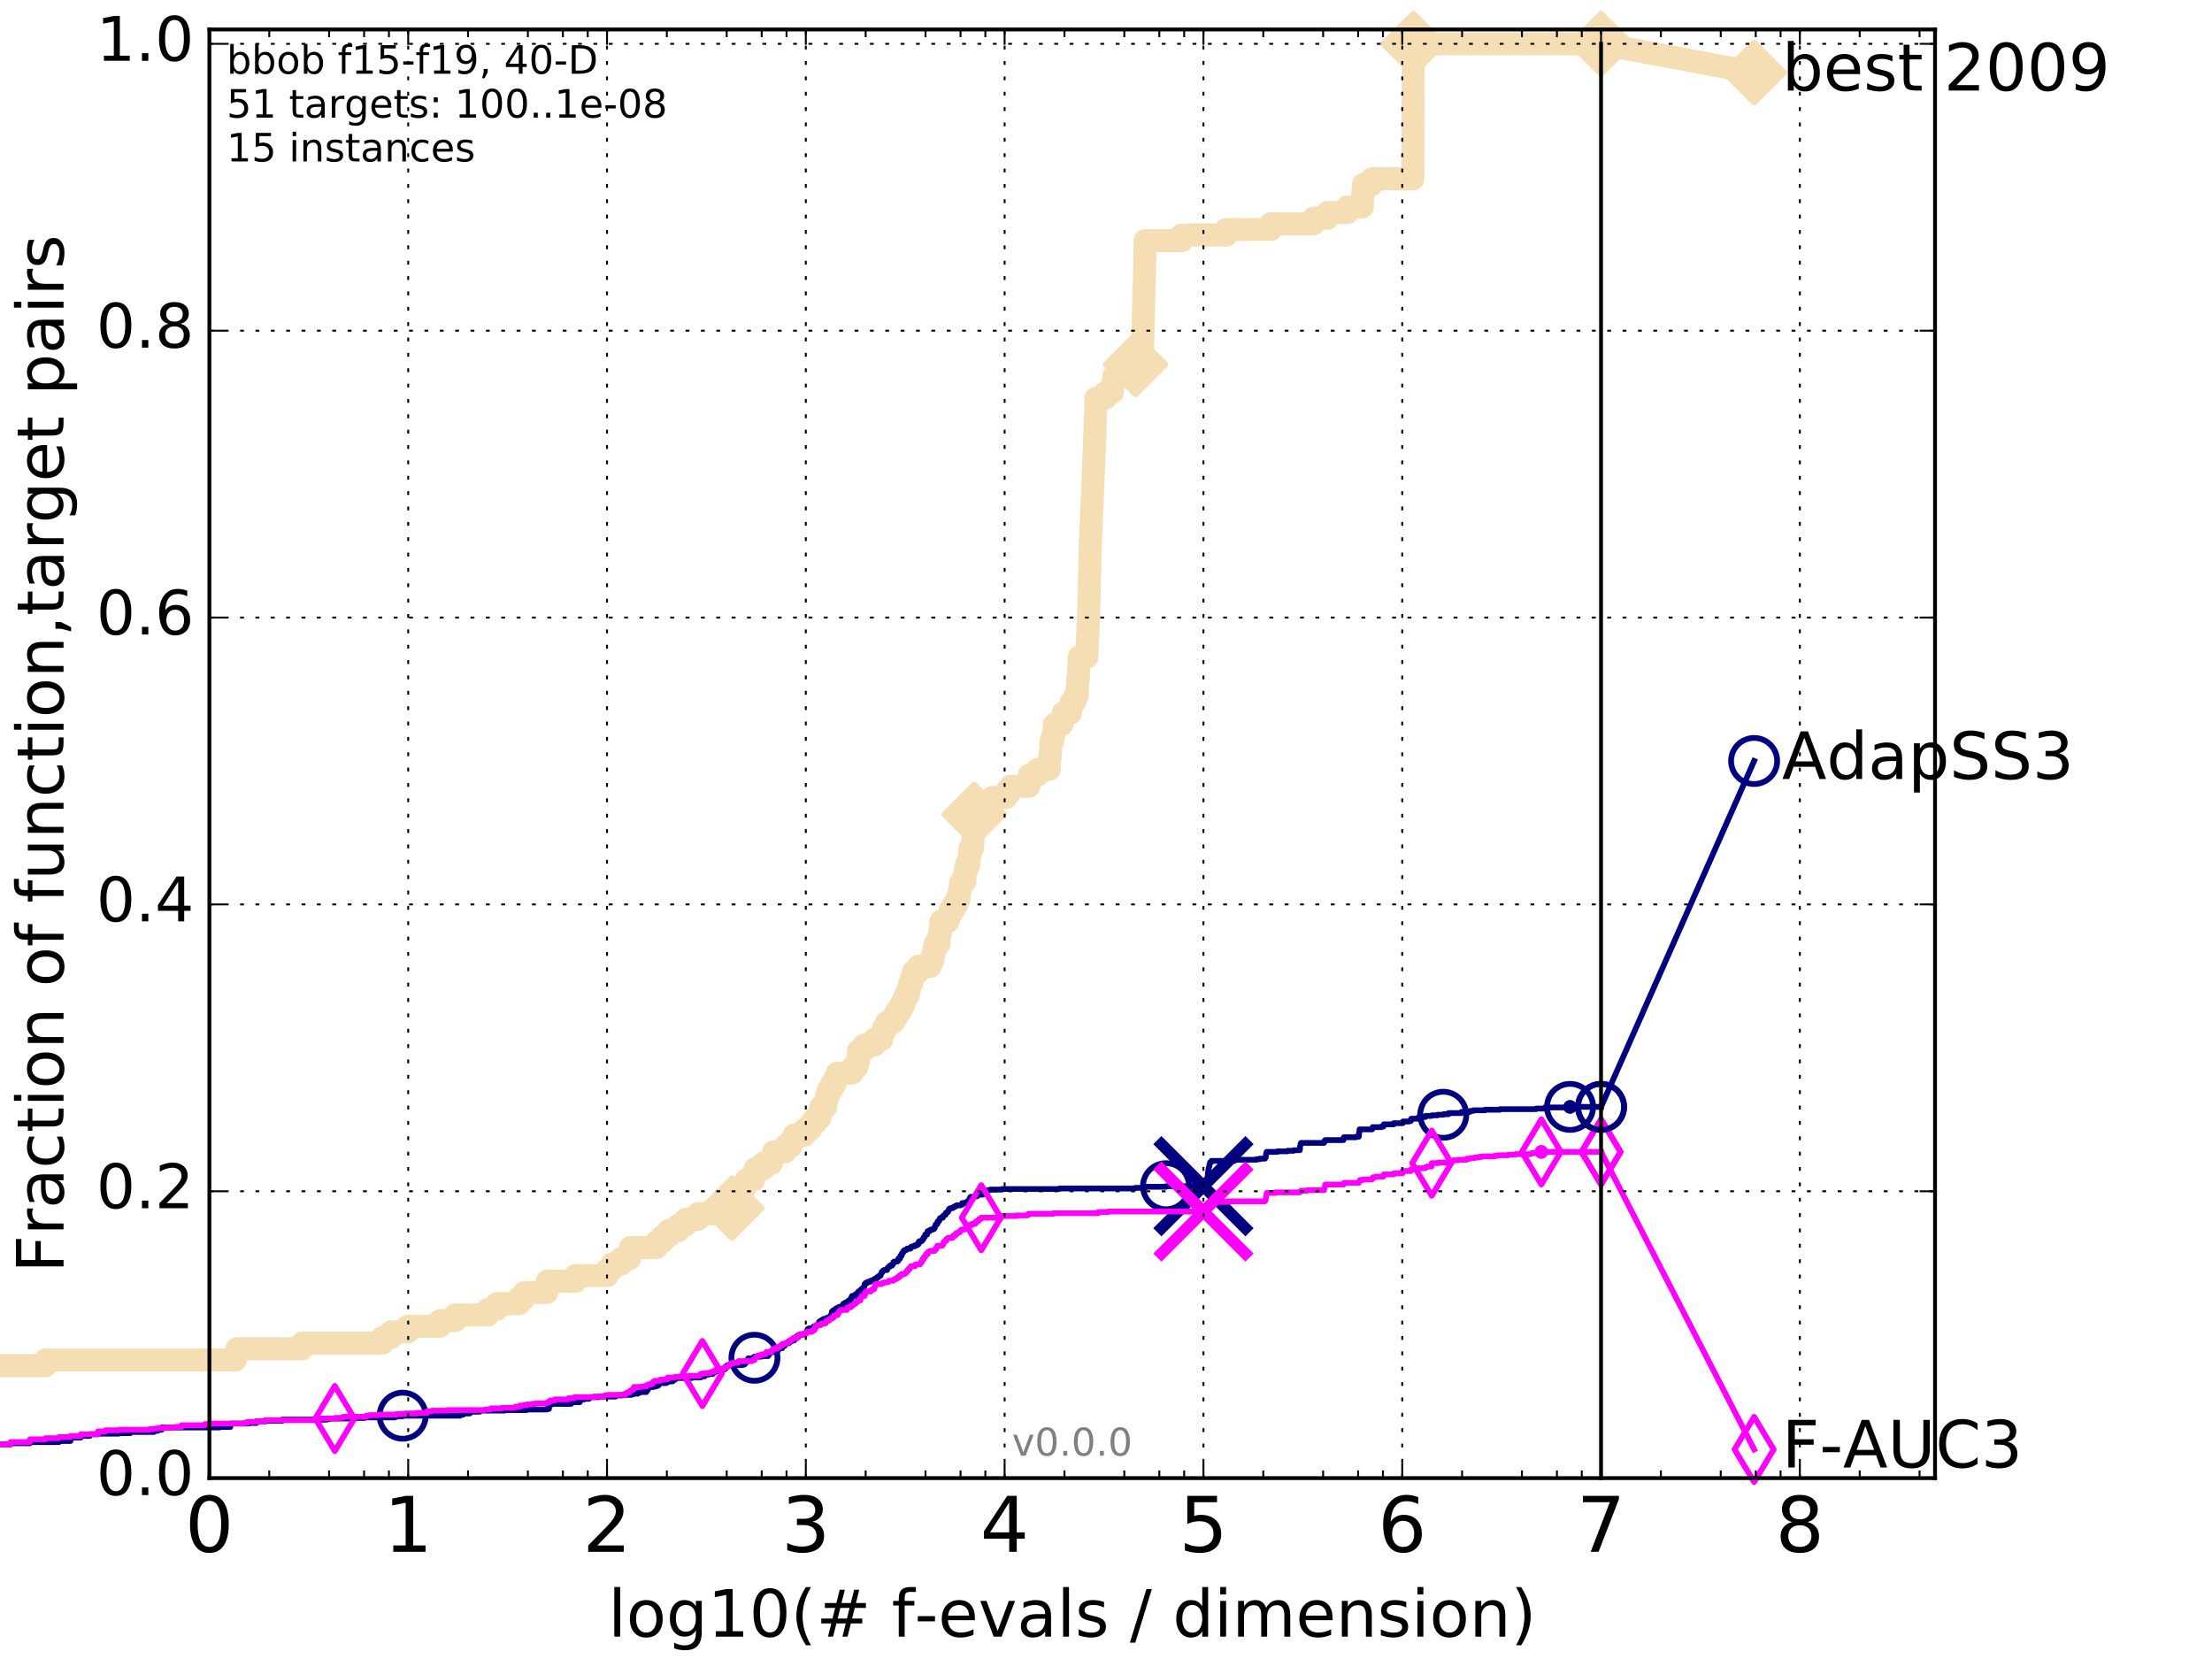 <?xml version="1.0" encoding="utf-8" standalone="no"?>
<!DOCTYPE svg PUBLIC "-//W3C//DTD SVG 1.1//EN"
  "http://www.w3.org/Graphics/SVG/1.1/DTD/svg11.dtd">
<!-- Created with matplotlib (http://matplotlib.org/) -->
<svg height="432pt" version="1.1" viewBox="0 0 576 432" width="576pt" xmlns="http://www.w3.org/2000/svg" xmlns:xlink="http://www.w3.org/1999/xlink">
 <defs>
  <style type="text/css">
*{stroke-linecap:butt;stroke-linejoin:round;stroke-miterlimit:100000;}
  </style>
 </defs>
 <g id="figure_1">
  <g id="patch_1">
   <path d="M 0 432 
L 576 432 
L 576 0 
L 0 0 
z
" style="fill:#ffffff;"/>
  </g>
  <g id="axes_1">
   <g id="patch_2">
    <path d="M 54.525 384.9 
L 503.88 384.9 
L 503.88 7.678 
L 54.525 7.678 
z
" style="fill:#ffffff;"/>
   </g>
   <g id="line2d_1">
    <path d="M -1 355.607 
L 11.872 355.607 
L 11.872 354.142 
L 61.272 354.142 
L 61.272 352.678 
L 61.685 352.678 
L 61.685 351.213 
L 78.656 351.213 
L 78.656 349.748 
L 99.6 349.748 
L 99.6 348.284 
L 101.901 348.284 
L 101.901 346.819 
L 106.238 346.819 
L 106.238 345.354 
L 114.609 345.354 
L 114.609 343.89 
L 118.487 343.89 
L 118.487 342.425 
L 127.029 342.425 
L 127.029 340.96 
L 129.342 340.96 
L 129.342 339.496 
L 135.124 339.496 
L 135.124 338.031 
L 136.53 338.031 
L 136.53 336.566 
L 142.389 336.566 
L 142.389 335.102 
L 142.546 335.102 
L 142.546 333.637 
L 149.81 333.637 
L 149.81 332.172 
L 158.119 332.172 
L 158.119 330.708 
L 159.267 330.708 
L 159.267 329.243 
L 161.67 329.243 
L 161.67 327.778 
L 163.923 327.778 
L 163.923 326.314 
L 164.151 326.314 
L 164.151 324.849 
L 170.935 324.849 
L 170.935 323.385 
L 172.503 323.385 
L 172.503 321.92 
L 174.092 321.92 
L 174.092 320.455 
L 176.672 320.455 
L 176.672 318.991 
L 178.515 318.991 
L 178.515 317.526 
L 181.744 317.526 
L 181.744 316.061 
L 186.481 316.061 
L 186.481 314.597 
L 190.591 314.597 
L 190.591 313.132 
L 192.056 313.132 
L 192.056 311.667 
L 192.706 311.667 
L 192.706 310.203 
L 193.531 310.203 
L 193.531 308.738 
L 194.327 308.738 
L 194.327 307.273 
L 196.194 307.273 
L 196.194 305.809 
L 196.587 305.809 
L 196.587 304.344 
L 198.805 304.344 
L 198.805 302.879 
L 200.943 302.879 
L 200.943 301.415 
L 201.418 301.415 
L 201.418 299.95 
L 204.428 299.95 
L 204.428 298.485 
L 205.957 298.485 
L 205.957 297.021 
L 206.796 297.021 
L 206.796 295.556 
L 209.521 295.556 
L 209.521 294.091 
L 211.038 294.091 
L 211.038 292.627 
L 212.189 292.627 
L 212.189 291.162 
L 213.49 291.162 
L 213.49 289.697 
L 213.718 289.697 
L 213.718 288.233 
L 214.995 288.233 
L 214.995 286.768 
L 215.212 286.768 
L 215.212 285.303 
L 215.713 285.303 
L 215.713 283.839 
L 216.48 283.839 
L 216.48 282.374 
L 217.319 282.374 
L 217.319 280.91 
L 218.001 280.91 
L 218.001 279.445 
L 221.904 279.445 
L 221.904 277.98 
L 223.085 277.98 
L 223.085 276.516 
L 223.545 276.516 
L 223.576 273.586 
L 224.952 273.586 
L 224.952 272.122 
L 227.725 272.122 
L 227.725 270.657 
L 229.554 270.657 
L 229.554 269.192 
L 230.056 269.192 
L 230.056 267.728 
L 230.855 267.728 
L 230.855 266.263 
L 232.574 266.263 
L 232.574 264.798 
L 233.5 264.798 
L 233.5 263.334 
L 234.471 263.334 
L 234.471 261.869 
L 235.209 261.869 
L 235.209 260.404 
L 235.837 260.404 
L 235.837 258.94 
L 236.578 258.94 
L 236.578 257.475 
L 236.883 257.475 
L 236.883 256.01 
L 237.421 256.01 
L 237.421 254.546 
L 237.825 254.546 
L 237.825 253.081 
L 239.137 253.081 
L 239.137 251.616 
L 242.222 251.616 
L 242.222 250.152 
L 242.857 250.152 
L 242.857 248.687 
L 243.216 248.687 
L 243.216 247.222 
L 243.476 247.222 
L 243.476 245.758 
L 244.555 245.758 
L 244.619 242.829 
L 244.91 242.829 
L 245.001 239.899 
L 246.909 239.899 
L 246.909 238.435 
L 247.401 238.435 
L 247.401 236.97 
L 248.333 236.97 
L 248.333 235.505 
L 249.193 235.505 
L 249.193 234.041 
L 249.726 234.041 
L 249.726 232.576 
L 249.942 232.576 
L 249.942 231.111 
L 250.225 231.111 
L 250.225 229.647 
L 251.233 229.647 
L 251.262 226.717 
L 251.643 226.717 
L 251.643 225.253 
L 252.235 225.253 
L 252.235 223.788 
L 252.384 223.788 
L 252.384 222.323 
L 252.622 222.323 
L 252.622 220.859 
L 253.233 220.859 
L 253.233 219.394 
L 253.35 219.394 
L 253.445 216.465 
L 253.466 216.465 
L 253.568 213.535 
L 253.672 213.535 
L 253.672 212.071 
L 256.687 212.071 
L 256.687 210.606 
L 257.153 210.606 
L 257.153 209.141 
L 258.455 209.141 
L 258.455 207.677 
L 261.967 207.677 
L 261.967 206.212 
L 263.101 206.212 
L 263.101 204.747 
L 267.915 204.747 
L 268.024 201.818 
L 270.232 201.818 
L 270.232 200.354 
L 273.233 200.354 
L 273.304 197.424 
L 273.426 197.424 
L 273.426 195.96 
L 273.574 195.96 
L 273.678 193.03 
L 274.084 193.03 
L 274.084 191.566 
L 274.422 191.566 
L 274.529 188.636 
L 276.531 188.636 
L 276.531 187.172 
L 276.813 187.172 
L 276.813 185.707 
L 278.714 185.707 
L 278.714 184.242 
L 278.979 184.242 
L 278.979 182.778 
L 279.85 182.778 
L 279.85 181.313 
L 280.503 181.313 
L 280.564 178.384 
L 280.643 178.384 
L 280.643 176.919 
L 280.77 176.919 
L 280.866 173.99 
L 280.942 173.99 
L 281.036 171.06 
L 283.009 171.06 
L 283.074 168.131 
L 283.132 168.131 
L 283.203 165.202 
L 283.27 165.202 
L 283.331 162.273 
L 283.396 162.273 
L 283.452 159.343 
L 283.52 159.343 
L 283.586 154.949 
L 283.632 154.949 
L 283.712 149.091 
L 283.775 149.091 
L 283.854 143.232 
L 283.898 143.232 
L 283.954 140.303 
L 284.019 140.303 
L 284.076 137.373 
L 284.149 137.373 
L 284.259 132.979 
L 284.328 132.979 
L 284.394 130.05 
L 284.452 130.05 
L 284.559 125.656 
L 284.625 125.656 
L 284.682 122.727 
L 284.747 122.727 
L 284.809 119.798 
L 284.867 119.798 
L 284.924 116.868 
L 284.987 116.868 
L 285.044 113.939 
L 285.1 113.939 
L 285.211 108.08 
L 285.27 108.08 
L 285.328 105.151 
L 285.382 105.151 
L 285.382 103.686 
L 287.816 103.686 
L 287.816 102.222 
L 289.642 102.222 
L 289.642 100.757 
L 289.877 100.757 
L 289.877 99.292 
L 290.101 99.292 
L 290.101 97.828 
L 295.45 97.828 
L 295.557 94.898 
L 295.711 94.898 
L 295.711 93.434 
L 297.448 93.434 
L 297.535 89.04 
L 297.578 89.04 
L 297.654 84.646 
L 297.697 84.646 
L 297.774 80.252 
L 297.811 80.252 
L 297.917 74.393 
L 297.96 74.393 
L 298.061 68.535 
L 298.091 68.535 
L 298.178 62.676 
L 307.679 62.676 
L 307.679 61.211 
L 319.315 61.211 
L 319.315 59.747 
L 330.937 59.747 
L 330.937 58.282 
L 342.068 58.282 
L 342.068 56.817 
L 345.678 56.817 
L 345.678 55.353 
L 350.886 55.353 
L 350.886 53.888 
L 354.71 53.888 
L 354.804 50.959 
L 354.901 50.959 
L 354.901 49.494 
L 355.038 49.494 
L 355.038 48.029 
L 357.258 48.029 
L 357.258 46.565 
L 367.897 46.565 
L 368.008 18.736 
L 368.014 18.736 
L 368.035 11.413 
L 416.908 11.413 
L 416.908 11.413 
" style="fill:none;stroke:#f5deb3;stroke-linecap:square;stroke-width:6.0;"/>
   </g>
   <g id="line2d_2">
    <defs>
     <path d="M -0 7.778 
L 7.778 0 
L 0 -7.778 
L -7.778 -0 
z
" id="m4aa1c89f43" style="stroke:#f5deb3;stroke-linejoin:miter;stroke-width:1.5;"/>
    </defs>
    <g>
     <use style="fill:#f5deb3;stroke:#f5deb3;stroke-linejoin:miter;stroke-width:1.5;" x="190.591" xlink:href="#m4aa1c89f43" y="314.597"/>
     <use style="fill:#f5deb3;stroke:#f5deb3;stroke-linejoin:miter;stroke-width:1.5;" x="253.672" xlink:href="#m4aa1c89f43" y="212.071"/>
     <use style="fill:#f5deb3;stroke:#f5deb3;stroke-linejoin:miter;stroke-width:1.5;" x="295.711" xlink:href="#m4aa1c89f43" y="94.898"/>
     <use style="fill:#f5deb3;stroke:#f5deb3;stroke-linejoin:miter;stroke-width:1.5;" x="368.035" xlink:href="#m4aa1c89f43" y="11.413"/>
     <use style="fill:#f5deb3;stroke:#f5deb3;stroke-linejoin:miter;stroke-width:1.5;" x="368.035" xlink:href="#m4aa1c89f43" y="11.413"/>
     <use style="fill:#f5deb3;stroke:#f5deb3;stroke-linejoin:miter;stroke-width:1.5;" x="416.908" xlink:href="#m4aa1c89f43" y="11.413"/>
    </g>
   </g>
   <g id="line2d_3">
    <path d="M -15527.947 758.387 
" style="fill:none;stroke:#f5deb3;stroke-linecap:square;stroke-width:6.0;"/>
    <g>
     <use style="fill:#f5deb3;stroke:#f5deb3;stroke-linejoin:miter;stroke-width:1.5;" x="-15527.947" xlink:href="#m4aa1c89f43" y="758.387"/>
    </g>
   </g>
   <g id="line2d_4">
    <path d="M 416.908 11.413 
L 456.77 18.883 
" style="fill:none;stroke:#f5deb3;stroke-linecap:square;stroke-width:6.0;"/>
    <g>
     <use style="fill:#f5deb3;stroke:#f5deb3;stroke-linejoin:miter;stroke-width:1.5;" x="416.908" xlink:href="#m4aa1c89f43" y="11.413"/>
     <use style="fill:#f5deb3;stroke:#f5deb3;stroke-linejoin:miter;stroke-width:1.5;" x="456.77" xlink:href="#m4aa1c89f43" y="18.883"/>
    </g>
   </g>
   <g id="line2d_5">
    <defs>
     <path d="M 0 1.5 
C 0.398 1.5 0.779 1.342 1.061 1.061 
C 1.342 0.779 1.5 0.398 1.5 0 
C 1.5 -0.398 1.342 -0.779 1.061 -1.061 
C 0.779 -1.342 0.398 -1.5 0 -1.5 
C -0.398 -1.5 -0.779 -1.342 -1.061 -1.061 
C -1.342 -0.779 -1.5 -0.398 -1.5 0 
C -1.5 0.398 -1.342 0.779 -1.061 1.061 
C -0.779 1.342 -0.398 1.5 0 1.5 
z
" id="m0063ee73bb" style="stroke:#f5deb3;stroke-width:0.5;"/>
    </defs>
    <g>
     <use style="fill:#f5deb3;stroke:#f5deb3;stroke-width:0.5;" x="368.035" xlink:href="#m0063ee73bb" y="11.413"/>
     <use style="fill:#f5deb3;stroke:#f5deb3;stroke-width:0.5;" x="368.035" xlink:href="#m0063ee73bb" y="11.413"/>
    </g>
   </g>
   <g id="line2d_6">
    <defs>
     <path d="M 0 1.5 
C 0.398 1.5 0.779 1.342 1.061 1.061 
C 1.342 0.779 1.5 0.398 1.5 0 
C 1.5 -0.398 1.342 -0.779 1.061 -1.061 
C 0.779 -1.342 0.398 -1.5 0 -1.5 
C -0.398 -1.5 -0.779 -1.342 -1.061 -1.061 
C -1.342 -0.779 -1.5 -0.398 -1.5 0 
C -1.5 0.398 -1.342 0.779 -1.061 1.061 
C -0.779 1.342 -0.398 1.5 0 1.5 
z
" id="m03245e8e32" style="stroke:#000080;stroke-width:0.5;"/>
    </defs>
    <g>
     <use style="fill:#000080;stroke:#000080;stroke-width:0.5;" x="408.84" xlink:href="#m03245e8e32" y="288.233"/>
     <use style="fill:#000080;stroke:#000080;stroke-width:0.5;" x="408.84" xlink:href="#m03245e8e32" y="288.233"/>
    </g>
   </g>
   <g id="line2d_7">
    <path d="M -1 376.112 
L 2.756 376.112 
L 2.756 375.819 
L 7.773 375.819 
L 7.773 375.526 
L 15.338 375.526 
L 15.338 375.233 
L 18.34 375.233 
L 18.34 374.354 
L 20.988 374.354 
L 20.988 373.915 
L 23.357 373.915 
L 23.357 373.476 
L 25.5 373.476 
L 25.5 373.329 
L 30.922 373.329 
L 30.922 373.183 
L 33.924 373.183 
L 33.924 372.89 
L 40.038 372.89 
L 40.038 372.597 
L 41.084 372.597 
L 41.084 372.304 
L 42.083 372.304 
L 42.083 371.718 
L 57.173 371.718 
L 57.173 371.572 
L 59.987 371.572 
L 59.987 370.693 
L 64.738 370.693 
L 64.738 370.546 
L 66.783 370.546 
L 66.783 370.107 
L 69.25 370.107 
L 69.25 369.961 
L 73.494 369.961 
L 73.494 369.668 
L 85.124 369.668 
L 85.124 369.521 
L 85.833 369.521 
L 85.833 369.375 
L 92.544 369.375 
L 92.544 369.228 
L 94.996 369.228 
L 94.996 369.082 
L 102.838 369.082 
L 102.838 368.935 
L 103.292 368.935 
L 103.292 368.789 
L 104.843 368.789 
L 104.843 368.642 
L 119.85 368.642 
L 119.85 368.349 
L 120.636 368.349 
L 120.636 368.056 
L 122.378 368.056 
L 122.378 367.764 
L 122.651 367.764 
L 122.651 367.617 
L 124.873 367.617 
L 124.873 367.324 
L 131.347 367.324 
L 131.347 367.178 
L 137.179 367.178 
L 137.179 367.031 
L 142.332 367.031 
L 142.332 366.885 
L 142.935 366.885 
L 143.045 366.006 
L 143.176 366.006 
L 143.176 365.713 
L 143.693 365.713 
L 143.693 365.567 
L 148.738 365.567 
L 148.781 365.127 
L 150.972 365.127 
L 150.972 364.834 
L 151.087 364.834 
L 151.087 364.688 
L 151.24 364.688 
L 151.24 364.541 
L 151.445 364.541 
L 151.445 364.395 
L 152.143 364.395 
L 152.143 364.248 
L 153.395 364.248 
L 153.395 363.955 
L 153.581 363.955 
L 153.581 363.809 
L 156.072 363.809 
L 156.072 363.663 
L 160.267 363.663 
L 160.267 363.37 
L 162.101 363.37 
L 162.101 363.223 
L 164.47 363.223 
L 164.47 363.077 
L 164.848 363.077 
L 164.848 362.93 
L 166.101 362.93 
L 166.101 362.637 
L 166.629 362.637 
L 166.629 362.491 
L 168.287 362.491 
L 168.287 362.051 
L 168.595 362.051 
L 168.595 361.905 
L 168.711 361.905 
L 168.728 361.319 
L 169.113 361.319 
L 169.113 361.173 
L 170.158 361.173 
L 170.158 361.026 
L 170.802 361.026 
L 170.802 360.88 
L 171.213 360.88 
L 171.213 360.733 
L 171.52 360.733 
L 171.52 360.294 
L 171.778 360.294 
L 171.778 360.147 
L 173.424 360.147 
L 173.424 360.001 
L 173.826 360.001 
L 173.826 359.854 
L 174.029 359.854 
L 174.029 359.708 
L 175.139 359.708 
L 175.208 359.269 
L 175.78 359.269 
L 175.78 359.122 
L 175.935 359.122 
L 175.935 358.829 
L 180.202 358.829 
L 180.202 358.683 
L 182.473 358.683 
L 182.473 358.536 
L 182.767 358.536 
L 182.767 358.39 
L 183.468 358.39 
L 183.502 357.95 
L 184.533 357.95 
L 184.533 357.804 
L 185.547 357.804 
L 185.594 357.364 
L 186.227 357.364 
L 186.227 357.218 
L 186.429 357.218 
L 186.429 357.072 
L 186.922 357.072 
L 186.922 356.779 
L 187.369 356.779 
L 187.369 356.632 
L 188.509 356.632 
L 188.509 356.486 
L 188.878 356.486 
L 188.978 355.9 
L 189.245 355.9 
L 189.245 355.607 
L 189.56 355.607 
L 189.56 355.46 
L 193.39 355.46 
L 193.39 355.314 
L 193.837 355.314 
L 193.837 355.168 
L 194.013 355.168 
L 194.013 354.875 
L 194.125 354.875 
L 194.125 354.728 
L 194.384 354.728 
L 194.384 354.435 
L 194.678 354.435 
L 194.723 353.996 
L 194.826 353.996 
L 194.826 353.703 
L 196.015 353.703 
L 196.015 353.556 
L 196.455 353.556 
L 196.455 353.263 
L 198.37 353.263 
L 198.37 353.117 
L 200.016 353.117 
L 200.016 352.824 
L 200.229 352.824 
L 200.308 352.385 
L 200.527 352.385 
L 200.527 352.238 
L 200.739 352.238 
L 200.739 352.092 
L 201.427 352.092 
L 201.427 351.799 
L 202.424 351.799 
L 202.424 351.652 
L 202.664 351.652 
L 202.692 351.359 
L 202.842 351.359 
L 202.926 351.066 
L 203.678 351.066 
L 203.767 350.481 
L 204.311 350.481 
L 204.336 350.188 
L 204.423 350.188 
L 204.423 350.041 
L 204.571 350.041 
L 204.571 349.895 
L 204.849 349.895 
L 204.849 349.748 
L 205.488 349.748 
L 205.488 349.602 
L 205.64 349.602 
L 205.731 349.309 
L 205.794 349.309 
L 205.794 349.162 
L 206.366 349.162 
L 206.366 349.016 
L 206.835 349.016 
L 206.893 348.577 
L 207.21 348.577 
L 207.285 348.137 
L 207.495 348.137 
L 207.495 347.991 
L 207.755 347.991 
L 207.803 347.698 
L 208.209 347.698 
L 208.209 347.551 
L 209.096 347.551 
L 209.096 347.405 
L 209.65 347.405 
L 209.65 347.258 
L 209.875 347.258 
L 209.875 346.965 
L 210.105 346.965 
L 210.206 346.38 
L 210.225 346.38 
L 210.32 346.087 
L 210.611 346.087 
L 210.611 345.94 
L 211.387 345.94 
L 211.387 345.794 
L 211.843 345.794 
L 211.843 345.501 
L 212.012 345.501 
L 212.012 345.354 
L 212.629 345.354 
L 212.629 345.208 
L 212.778 345.208 
L 212.857 344.915 
L 213.028 344.915 
L 213.028 344.768 
L 213.168 344.768 
L 213.276 344.329 
L 213.288 344.329 
L 213.288 344.183 
L 213.528 344.183 
L 213.528 344.036 
L 213.745 344.036 
L 213.745 343.89 
L 213.947 343.89 
L 213.947 343.743 
L 214.294 343.743 
L 214.404 343.45 
L 215.29 343.45 
L 215.29 343.157 
L 216.139 343.157 
L 216.221 342.571 
L 216.536 342.571 
L 216.618 341.546 
L 216.916 341.546 
L 216.916 341.253 
L 217.117 341.253 
L 217.117 341.107 
L 217.458 341.107 
L 217.458 340.96 
L 217.763 340.96 
L 217.763 340.667 
L 218.204 340.667 
L 218.204 340.521 
L 218.366 340.521 
L 218.366 340.375 
L 218.803 340.375 
L 218.803 340.228 
L 219.504 340.228 
L 219.507 339.642 
L 219.619 339.642 
L 219.619 339.496 
L 220.075 339.496 
L 220.075 339.203 
L 220.717 339.203 
L 220.808 338.763 
L 221.259 338.763 
L 221.259 338.47 
L 221.417 338.47 
L 221.484 338.178 
L 221.736 338.178 
L 221.736 337.738 
L 221.887 337.738 
L 221.887 337.445 
L 222.727 337.445 
L 222.8 337.006 
L 223.204 337.006 
L 223.231 336.713 
L 223.371 336.713 
L 223.371 336.566 
L 223.546 336.566 
L 223.546 336.273 
L 224.08 336.273 
L 224.124 335.834 
L 224.445 335.834 
L 224.445 335.541 
L 224.795 335.541 
L 224.795 335.248 
L 225.009 335.248 
L 225.09 334.662 
L 225.152 334.662 
L 225.152 334.369 
L 225.423 334.369 
L 225.423 334.076 
L 225.872 334.076 
L 225.942 333.784 
L 226.606 333.784 
L 226.689 333.491 
L 227.453 333.491 
L 227.453 333.198 
L 227.802 333.198 
L 227.897 332.905 
L 228.33 332.905 
L 228.33 332.758 
L 228.513 332.758 
L 228.513 332.465 
L 228.862 332.465 
L 228.862 332.319 
L 228.978 332.319 
L 228.978 332.172 
L 229.306 332.172 
L 229.382 331.733 
L 229.473 331.733 
L 229.509 331.44 
L 229.619 331.44 
L 229.643 331.147 
L 229.879 331.147 
L 229.96 330.854 
L 230.167 330.854 
L 230.167 330.708 
L 230.994 330.708 
L 231.062 330.268 
L 231.149 330.268 
L 231.149 330.122 
L 231.275 330.122 
L 231.275 329.975 
L 231.474 329.975 
L 231.474 329.829 
L 231.733 329.829 
L 231.733 329.536 
L 232.334 329.536 
L 232.334 329.243 
L 232.487 329.243 
L 232.487 329.097 
L 232.623 329.097 
L 232.623 328.657 
L 232.851 328.657 
L 232.851 328.511 
L 233.629 328.511 
L 233.629 328.364 
L 233.882 328.364 
L 233.899 327.778 
L 234.339 327.778 
L 234.434 327.046 
L 234.763 327.046 
L 234.793 326.46 
L 234.991 326.46 
L 234.991 326.167 
L 235.111 326.167 
L 235.111 326.021 
L 235.3 326.021 
L 235.3 325.728 
L 235.42 325.728 
L 235.42 325.581 
L 235.795 325.581 
L 235.795 325.435 
L 236.101 325.435 
L 236.199 325.142 
L 237.076 325.142 
L 237.171 324.703 
L 237.493 324.703 
L 237.493 324.556 
L 238.128 324.556 
L 238.209 324.263 
L 238.825 324.263 
L 238.872 323.97 
L 239.203 323.97 
L 239.209 323.385 
L 239.341 323.385 
L 239.341 323.238 
L 239.92 323.238 
L 239.92 323.092 
L 240.146 323.092 
L 240.146 322.799 
L 240.269 322.799 
L 240.269 322.652 
L 240.452 322.652 
L 240.496 322.213 
L 240.701 322.213 
L 240.701 322.066 
L 240.827 322.066 
L 240.919 321.48 
L 241.41 321.48 
L 241.505 320.748 
L 241.535 320.748 
L 241.535 320.602 
L 242.105 320.602 
L 242.105 320.309 
L 242.395 320.309 
L 242.395 320.162 
L 242.974 320.162 
L 242.974 320.016 
L 243.253 320.016 
L 243.253 319.723 
L 243.433 319.723 
L 243.536 319.137 
L 243.558 319.137 
L 243.642 318.844 
L 243.928 318.844 
L 243.928 318.698 
L 244.092 318.698 
L 244.135 318.112 
L 244.328 318.112 
L 244.328 317.965 
L 244.539 317.965 
L 244.542 317.672 
L 244.664 317.672 
L 244.746 317.233 
L 245.01 317.233 
L 245.01 317.086 
L 245.518 317.086 
L 245.569 316.647 
L 245.71 316.647 
L 245.71 316.501 
L 245.927 316.501 
L 245.927 316.354 
L 246.213 316.354 
L 246.262 316.061 
L 246.334 316.061 
L 246.334 315.768 
L 246.612 315.768 
L 246.612 315.622 
L 246.857 315.622 
L 246.884 315.329 
L 246.989 315.329 
L 247.065 314.89 
L 247.187 314.89 
L 247.187 314.743 
L 247.519 314.743 
L 247.519 314.597 
L 248.139 314.597 
L 248.249 314.304 
L 248.48 314.304 
L 248.48 314.157 
L 248.913 314.157 
L 248.913 314.011 
L 249.068 314.011 
L 249.068 313.864 
L 250.159 313.864 
L 250.159 313.718 
L 250.488 313.718 
L 250.548 313.278 
L 251.383 313.278 
L 251.383 313.132 
L 251.742 313.132 
L 251.742 312.985 
L 251.91 312.985 
L 251.91 312.839 
L 252.188 312.839 
L 252.226 312.546 
L 252.342 312.546 
L 252.342 312.4 
L 252.568 312.4 
L 252.602 311.814 
L 252.727 311.814 
L 252.727 311.667 
L 253.709 311.667 
L 253.709 311.521 
L 254.43 311.521 
L 254.526 311.081 
L 255.869 311.081 
L 255.869 310.935 
L 256.257 310.935 
L 256.312 310.496 
L 256.749 310.496 
L 256.749 310.203 
L 256.976 310.203 
L 256.976 310.056 
L 257.238 310.056 
L 257.238 309.91 
L 257.838 309.91 
L 257.838 309.763 
L 260.947 309.763 
L 260.947 309.617 
L 275.865 309.617 
L 275.865 309.47 
L 295.522 309.47 
L 295.522 309.324 
L 298.167 309.324 
L 298.167 309.031 
L 303.631 309.031 
L 303.631 308.884 
L 314.04 308.884 
L 314.151 308.299 
L 314.211 308.299 
L 314.246 308.006 
L 314.343 308.006 
L 314.421 306.541 
L 314.476 306.541 
L 314.553 305.223 
L 314.61 305.223 
L 314.712 304.198 
L 314.743 304.198 
L 314.805 303.905 
L 314.869 303.905 
L 314.967 303.172 
L 315.048 303.172 
L 315.08 302.733 
L 315.196 302.733 
L 315.196 302.586 
L 315.437 302.586 
L 315.454 302.293 
L 321.462 302.293 
L 321.462 302.001 
L 327.171 302.001 
L 327.171 301.854 
L 328.053 301.854 
L 328.053 301.708 
L 329.397 301.708 
L 329.429 301.415 
L 329.582 301.415 
L 329.687 300.389 
L 329.758 300.389 
L 329.823 299.95 
L 332.63 299.95 
L 332.63 299.804 
L 335.268 299.804 
L 335.268 299.657 
L 336.897 299.657 
L 336.897 299.511 
L 338.471 299.511 
L 338.566 298.339 
L 338.609 298.339 
L 338.697 297.753 
L 338.78 297.753 
L 338.78 297.607 
L 344.789 297.607 
L 344.854 297.314 
L 344.912 297.314 
L 344.926 297.021 
L 345.078 297.021 
L 345.078 296.874 
L 349.824 296.874 
L 349.917 296.142 
L 353.075 296.142 
L 353.075 295.995 
L 353.833 295.995 
L 353.913 294.97 
L 353.948 294.97 
L 354.024 294.091 
L 357.301 294.091 
L 357.331 293.798 
L 357.43 293.798 
L 357.43 293.506 
L 359.689 293.506 
L 359.689 293.359 
L 360.233 293.359 
L 360.343 292.773 
L 362.935 292.773 
L 362.935 292.48 
L 365.266 292.48 
L 365.316 292.041 
L 366.968 292.041 
L 366.968 291.894 
L 367.397 291.894 
L 367.478 291.309 
L 369.339 291.309 
L 369.418 290.869 
L 371.158 290.869 
L 371.174 290.576 
L 372.83 290.576 
L 372.83 290.43 
L 374.34 290.43 
L 374.34 290.283 
L 375.825 290.283 
L 375.825 290.137 
L 377.196 290.137 
L 377.196 289.844 
L 380.551 289.844 
L 380.551 289.551 
L 382.71 289.551 
L 382.71 289.405 
L 382.934 289.405 
L 382.934 289.258 
L 383.716 289.258 
L 383.716 289.112 
L 386.705 289.112 
L 386.705 288.965 
L 390.624 288.965 
L 390.624 288.819 
L 399.971 288.819 
L 399.971 288.672 
L 402.24 288.672 
L 402.247 288.379 
L 408.84 288.379 
L 408.84 288.233 
L 416.908 288.233 
L 416.908 288.233 
" style="fill:none;stroke:#000080;stroke-linecap:square;stroke-width:1.5;"/>
   </g>
   <g id="line2d_8">
    <defs>
     <path d="M 0 6 
C 1.591 6 3.117 5.368 4.243 4.243 
C 5.368 3.117 6 1.591 6 0 
C 6 -1.591 5.368 -3.117 4.243 -4.243 
C 3.117 -5.368 1.591 -6 0 -6 
C -1.591 -6 -3.117 -5.368 -4.243 -4.243 
C -5.368 -3.117 -6 -1.591 -6 0 
C -6 1.591 -5.368 3.117 -4.243 4.243 
C -3.117 5.368 -1.591 6 0 6 
z
" id="mf8567935c0" style="stroke:#000080;stroke-width:1.5;"/>
    </defs>
    <g>
     <use style="fill:none;stroke:#000080;stroke-width:1.5;" x="104.843" xlink:href="#mf8567935c0" y="368.642"/>
     <use style="fill:none;stroke:#000080;stroke-width:1.5;" x="196.455" xlink:href="#mf8567935c0" y="353.556"/>
     <use style="fill:none;stroke:#000080;stroke-width:1.5;" x="303.631" xlink:href="#mf8567935c0" y="308.884"/>
     <use style="fill:none;stroke:#000080;stroke-width:1.5;" x="375.825" xlink:href="#mf8567935c0" y="290.283"/>
     <use style="fill:none;stroke:#000080;stroke-width:1.5;" x="408.84" xlink:href="#mf8567935c0" y="288.233"/>
     <use style="fill:none;stroke:#000080;stroke-width:1.5;" x="416.908" xlink:href="#mf8567935c0" y="288.233"/>
    </g>
   </g>
   <g id="line2d_9">
    <path d="M -15527.947 758.387 
" style="fill:none;stroke:#000080;stroke-linecap:square;stroke-width:1.5;"/>
    <g>
     <use style="fill:none;stroke:#000080;stroke-width:1.5;" x="-15527.947" xlink:href="#mf8567935c0" y="758.387"/>
    </g>
   </g>
   <g id="line2d_10">
    <path clip-path="url(#pe3a394cc49)" d="M 313.37 308.884 
" style="fill:none;stroke:#000080;stroke-linecap:square;"/>
    <defs>
     <path d="M -12 12 
L 12 -12 
M -12 -12 
L 12 12 
" id="m084aeed0ca" style="stroke:#000080;stroke-width:3.0;"/>
    </defs>
    <g clip-path="url(#pe3a394cc49)">
     <use style="fill:#000080;stroke:#000080;stroke-width:3.0;" x="313.37" xlink:href="#m084aeed0ca" y="308.884"/>
    </g>
   </g>
   <g id="line2d_11">
    <defs>
     <path d="M 0 1.5 
C 0.398 1.5 0.779 1.342 1.061 1.061 
C 1.342 0.779 1.5 0.398 1.5 0 
C 1.5 -0.398 1.342 -0.779 1.061 -1.061 
C 0.779 -1.342 0.398 -1.5 0 -1.5 
C -0.398 -1.5 -0.779 -1.342 -1.061 -1.061 
C -1.342 -0.779 -1.5 -0.398 -1.5 0 
C -1.5 0.398 -1.342 0.779 -1.061 1.061 
C -0.779 1.342 -0.398 1.5 0 1.5 
z
" id="m0478c550cd" style="stroke:#ff00ff;stroke-width:0.5;"/>
    </defs>
    <g>
     <use style="fill:#ff00ff;stroke:#ff00ff;stroke-width:0.5;" x="401.361" xlink:href="#m0478c550cd" y="299.95"/>
     <use style="fill:#ff00ff;stroke:#ff00ff;stroke-width:0.5;" x="401.361" xlink:href="#m0478c550cd" y="299.95"/>
    </g>
   </g>
   <g id="line2d_12">
    <path d="M -1 376.112 
L 2.756 376.112 
L 2.756 375.526 
L 7.773 375.526 
L 7.773 374.794 
L 11.872 374.794 
L 11.872 374.501 
L 15.338 374.501 
L 15.338 374.208 
L 18.34 374.208 
L 18.34 373.915 
L 20.988 373.915 
L 20.988 373.476 
L 25.5 373.476 
L 25.5 372.743 
L 27.456 372.743 
L 27.456 372.45 
L 30.922 372.45 
L 30.922 372.304 
L 38.941 372.304 
L 38.941 372.158 
L 40.038 372.158 
L 40.038 372.011 
L 41.084 372.011 
L 41.084 371.865 
L 43.04 371.865 
L 43.04 371.718 
L 45.688 371.718 
L 45.688 371.572 
L 47.295 371.572 
L 47.295 371.132 
L 53.372 371.132 
L 53.372 370.839 
L 55.08 370.839 
L 55.08 370.693 
L 63.641 370.693 
L 63.641 370.546 
L 64.378 370.546 
L 64.378 370.253 
L 67.107 370.253 
L 67.107 370.107 
L 68.956 370.107 
L 68.956 369.814 
L 82.851 369.814 
L 82.851 369.375 
L 87.188 369.375 
L 87.188 369.228 
L 88.957 369.228 
L 88.957 369.082 
L 89.438 369.082 
L 89.438 368.935 
L 95.364 368.935 
L 95.364 368.642 
L 96.26 368.642 
L 96.26 368.496 
L 98.673 368.496 
L 98.673 368.349 
L 103.292 368.349 
L 103.292 368.203 
L 105.551 368.203 
L 105.551 368.056 
L 108.488 368.056 
L 108.488 367.91 
L 111.266 367.91 
L 111.266 367.471 
L 112.536 367.471 
L 112.536 367.324 
L 116.543 367.324 
L 116.543 367.178 
L 126.233 367.178 
L 126.233 367.031 
L 127.798 367.031 
L 127.798 366.738 
L 130.673 366.738 
L 130.673 366.592 
L 134.055 366.592 
L 134.055 366.445 
L 134.185 366.445 
L 134.185 366.299 
L 135.403 366.299 
L 135.403 366.006 
L 136.383 366.006 
L 136.383 365.859 
L 137.193 365.859 
L 137.193 365.713 
L 138.479 365.713 
L 138.479 365.567 
L 139.502 365.567 
L 139.502 365.42 
L 142.344 365.42 
L 142.344 365.274 
L 142.558 365.274 
L 142.558 365.127 
L 143.089 365.127 
L 143.089 364.834 
L 143.209 364.834 
L 143.209 364.688 
L 144.355 364.688 
L 144.355 364.541 
L 144.468 364.541 
L 144.468 364.395 
L 147.994 364.395 
L 147.994 364.102 
L 149.598 364.102 
L 149.598 363.809 
L 154.646 363.809 
L 154.646 363.663 
L 157.285 363.663 
L 157.285 363.516 
L 157.453 363.516 
L 157.453 363.37 
L 158.22 363.37 
L 158.22 363.223 
L 162.483 363.223 
L 162.483 363.077 
L 162.927 363.077 
L 162.927 362.784 
L 163.25 362.784 
L 163.25 362.637 
L 163.858 362.637 
L 163.858 362.344 
L 164.087 362.344 
L 164.087 362.198 
L 164.284 362.198 
L 164.284 362.051 
L 164.47 362.051 
L 164.47 361.905 
L 164.868 361.905 
L 164.956 361.612 
L 165.059 361.612 
L 165.059 361.173 
L 167.066 361.173 
L 167.066 361.026 
L 168.315 361.026 
L 168.315 360.733 
L 168.679 360.733 
L 168.679 360.587 
L 169.01 360.587 
L 169.01 360.44 
L 169.767 360.44 
L 169.767 360.147 
L 170.013 360.147 
L 170.013 359.854 
L 170.318 359.854 
L 170.318 359.708 
L 170.448 359.708 
L 170.448 359.561 
L 171.909 359.561 
L 171.909 359.269 
L 173.216 359.269 
L 173.216 359.122 
L 173.907 359.122 
L 173.907 358.683 
L 175.826 358.683 
L 175.826 358.536 
L 177.155 358.536 
L 177.155 358.39 
L 179.355 358.39 
L 179.355 358.243 
L 182.154 358.243 
L 182.154 358.097 
L 182.284 358.097 
L 182.372 357.804 
L 182.885 357.804 
L 182.885 357.657 
L 184.048 357.657 
L 184.048 357.511 
L 184.908 357.511 
L 184.908 357.364 
L 185.331 357.364 
L 185.331 357.218 
L 186.139 357.218 
L 186.166 356.779 
L 187.092 356.779 
L 187.092 356.632 
L 188.082 356.632 
L 188.082 356.339 
L 188.767 356.339 
L 188.836 355.9 
L 189.528 355.9 
L 189.528 355.753 
L 189.871 355.753 
L 189.871 355.314 
L 190.137 355.314 
L 190.137 355.168 
L 190.311 355.168 
L 190.311 355.021 
L 190.908 355.021 
L 190.908 354.875 
L 192.183 354.875 
L 192.183 354.728 
L 192.297 354.728 
L 192.297 354.435 
L 195.853 354.435 
L 195.853 354.289 
L 196.021 354.289 
L 196.021 354.142 
L 196.489 354.142 
L 196.489 353.849 
L 196.629 353.849 
L 196.728 353.556 
L 196.795 353.556 
L 196.902 353.263 
L 197.289 353.263 
L 197.338 352.971 
L 198.229 352.971 
L 198.229 352.678 
L 199.123 352.678 
L 199.123 352.531 
L 199.525 352.531 
L 199.525 352.092 
L 200.869 352.092 
L 200.878 351.652 
L 201.127 351.652 
L 201.183 351.359 
L 201.377 351.359 
L 201.377 351.213 
L 202.36 351.213 
L 202.36 350.774 
L 203.093 350.774 
L 203.193 350.334 
L 203.717 350.334 
L 203.781 349.895 
L 204.571 349.895 
L 204.571 349.748 
L 204.776 349.748 
L 204.776 349.602 
L 205.452 349.602 
L 205.452 349.162 
L 205.658 349.162 
L 205.658 349.016 
L 206.191 349.016 
L 206.191 348.723 
L 206.5 348.723 
L 206.5 348.43 
L 207.654 348.43 
L 207.654 348.284 
L 207.862 348.284 
L 207.87 347.844 
L 207.999 347.844 
L 207.999 347.551 
L 208.561 347.551 
L 208.561 347.405 
L 209.322 347.405 
L 209.322 347.258 
L 209.967 347.258 
L 209.967 346.965 
L 210.158 346.965 
L 210.158 346.819 
L 211.388 346.819 
L 211.388 346.673 
L 211.524 346.673 
L 211.629 346.38 
L 212.099 346.38 
L 212.135 345.94 
L 212.301 345.94 
L 212.338 345.354 
L 212.466 345.354 
L 212.466 345.061 
L 213.705 345.061 
L 213.705 344.915 
L 213.942 344.915 
L 213.942 344.622 
L 214.966 344.622 
L 215.032 344.183 
L 215.242 344.183 
L 215.242 343.89 
L 215.907 343.89 
L 216.016 343.45 
L 216.346 343.45 
L 216.346 343.304 
L 216.808 343.304 
L 216.808 343.011 
L 217.123 343.011 
L 217.123 342.571 
L 217.59 342.571 
L 217.59 342.425 
L 218.139 342.425 
L 218.249 341.986 
L 218.359 341.986 
L 218.359 341.693 
L 218.48 341.693 
L 218.48 341.546 
L 218.657 341.546 
L 218.657 341.4 
L 218.82 341.4 
L 218.845 341.107 
L 220.514 341.107 
L 220.59 340.521 
L 220.983 340.521 
L 220.983 340.375 
L 221.587 340.375 
L 221.587 339.935 
L 222.054 339.935 
L 222.054 339.789 
L 222.291 339.789 
L 222.291 339.642 
L 222.496 339.642 
L 222.496 339.496 
L 222.694 339.496 
L 222.694 339.349 
L 222.823 339.349 
L 222.823 339.203 
L 223.015 339.203 
L 223.015 338.91 
L 223.407 338.91 
L 223.502 338.617 
L 224.035 338.617 
L 224.035 338.178 
L 224.165 338.178 
L 224.218 337.885 
L 224.278 337.885 
L 224.278 337.592 
L 224.393 337.592 
L 224.393 337.445 
L 225.171 337.445 
L 225.267 336.566 
L 225.531 336.566 
L 225.531 336.273 
L 226.768 336.273 
L 226.768 335.981 
L 227.009 335.981 
L 227.009 335.834 
L 227.236 335.834 
L 227.236 335.688 
L 227.628 335.688 
L 227.708 335.102 
L 227.856 335.102 
L 227.928 334.516 
L 228.015 334.516 
L 228.015 334.369 
L 229.607 334.369 
L 229.607 334.223 
L 229.785 334.223 
L 229.785 334.076 
L 230.182 334.076 
L 230.182 333.93 
L 231.183 333.93 
L 231.183 333.784 
L 231.304 333.784 
L 231.304 333.637 
L 231.451 333.637 
L 231.451 333.491 
L 232.634 333.491 
L 232.634 333.344 
L 232.761 333.344 
L 232.761 333.198 
L 232.921 333.198 
L 232.921 333.051 
L 233.462 333.051 
L 233.462 332.905 
L 233.632 332.905 
L 233.632 332.612 
L 234.133 332.612 
L 234.155 332.172 
L 234.64 332.172 
L 234.64 332.026 
L 234.788 332.026 
L 234.815 331.733 
L 235.618 331.733 
L 235.618 331.587 
L 235.786 331.587 
L 235.786 331.44 
L 235.973 331.44 
L 235.973 331.294 
L 236.127 331.294 
L 236.171 330.854 
L 236.545 330.854 
L 236.545 330.415 
L 236.919 330.415 
L 236.946 330.122 
L 237.059 330.122 
L 237.105 329.829 
L 237.238 329.829 
L 237.238 329.683 
L 238.281 329.683 
L 238.281 329.39 
L 238.439 329.39 
L 238.439 329.243 
L 239.571 329.243 
L 239.58 328.95 
L 239.768 328.95 
L 239.768 328.657 
L 240.041 328.657 
L 240.087 328.218 
L 240.179 328.218 
L 240.179 327.925 
L 240.513 327.925 
L 240.594 327.339 
L 240.841 327.339 
L 240.938 327.046 
L 241.037 327.046 
L 241.091 326.607 
L 241.554 326.607 
L 241.554 326.167 
L 241.698 326.167 
L 241.698 326.021 
L 241.894 326.021 
L 241.894 325.874 
L 242.197 325.874 
L 242.197 325.728 
L 243.35 325.728 
L 243.35 325.581 
L 243.52 325.581 
L 243.52 325.289 
L 243.804 325.289 
L 243.804 324.849 
L 243.987 324.849 
L 244.053 324.41 
L 245.312 324.41 
L 245.312 324.263 
L 245.466 324.263 
L 245.466 323.97 
L 245.681 323.97 
L 245.748 323.385 
L 245.944 323.385 
L 245.944 323.238 
L 246.1 323.238 
L 246.1 323.092 
L 246.405 323.092 
L 246.431 322.652 
L 246.645 322.652 
L 246.645 322.506 
L 246.85 322.506 
L 246.85 322.359 
L 248.038 322.359 
L 248.117 321.92 
L 248.188 321.92 
L 248.188 321.773 
L 248.693 321.773 
L 248.693 321.627 
L 248.892 321.627 
L 248.924 321.188 
L 249.197 321.188 
L 249.197 321.041 
L 249.593 321.041 
L 249.593 320.895 
L 249.898 320.895 
L 249.898 320.602 
L 250.025 320.602 
L 250.025 320.455 
L 250.3 320.455 
L 250.39 320.162 
L 251.213 320.162 
L 251.297 319.869 
L 251.819 319.869 
L 251.819 319.723 
L 252.071 319.723 
L 252.071 319.576 
L 252.261 319.576 
L 252.298 318.991 
L 253.079 318.991 
L 253.079 318.698 
L 253.894 318.698 
L 253.894 318.551 
L 254.073 318.551 
L 254.073 318.112 
L 254.549 318.112 
L 254.549 317.819 
L 254.893 317.819 
L 254.993 317.379 
L 255.523 317.379 
L 255.523 317.086 
L 260.358 317.086 
L 260.402 316.647 
L 264.511 316.647 
L 264.511 316.501 
L 267.466 316.501 
L 267.466 316.354 
L 267.834 316.354 
L 267.834 316.061 
L 274.254 316.061 
L 274.254 315.915 
L 285.983 315.915 
L 285.983 315.622 
L 288.557 315.622 
L 288.557 315.475 
L 314.109 315.475 
L 314.199 315.182 
L 314.353 315.182 
L 314.412 314.743 
L 314.744 314.743 
L 314.829 314.011 
L 314.979 314.011 
L 314.979 313.864 
L 315.419 313.864 
L 315.419 313.718 
L 315.56 313.718 
L 315.67 313.132 
L 316.157 313.132 
L 316.157 312.985 
L 319.81 312.985 
L 319.81 312.839 
L 329.326 312.839 
L 329.326 312.693 
L 329.481 312.693 
L 329.563 312.253 
L 329.621 312.253 
L 329.711 311.374 
L 329.732 311.374 
L 329.773 310.935 
L 329.869 310.935 
L 329.869 310.642 
L 332.055 310.642 
L 332.055 310.496 
L 338.477 310.496 
L 338.539 310.203 
L 338.77 310.203 
L 338.77 310.056 
L 340.428 310.056 
L 340.428 309.91 
L 344.769 309.91 
L 344.803 309.47 
L 344.914 309.47 
L 345 308.884 
L 345.065 308.884 
L 345.106 308.445 
L 349.847 308.445 
L 349.869 308.152 
L 350.011 308.152 
L 350.011 308.006 
L 353.831 308.006 
L 353.905 307.713 
L 353.963 307.713 
L 354.054 307.42 
L 354.135 307.42 
L 354.135 307.273 
L 354.864 307.273 
L 354.864 307.127 
L 357.252 307.127 
L 357.286 306.834 
L 357.533 306.834 
L 357.533 306.541 
L 358.161 306.541 
L 358.161 306.395 
L 360.238 306.395 
L 360.33 305.809 
L 362.928 305.809 
L 362.931 305.516 
L 365.232 305.516 
L 365.28 304.93 
L 367.379 304.93 
L 367.41 304.49 
L 367.95 304.49 
L 367.95 304.344 
L 369.393 304.344 
L 369.393 304.198 
L 371.166 304.198 
L 371.261 303.905 
L 371.604 303.905 
L 371.604 303.758 
L 372.764 303.758 
L 372.823 302.879 
L 374.379 302.879 
L 374.379 302.733 
L 377.132 302.733 
L 377.24 302.293 
L 378.406 302.293 
L 378.406 302.147 
L 379.646 302.147 
L 379.646 302.001 
L 381.889 302.001 
L 381.959 301.708 
L 382.914 301.708 
L 382.914 301.561 
L 383.946 301.561 
L 383.946 301.415 
L 384.943 301.415 
L 384.943 301.268 
L 385.777 301.268 
L 385.777 301.122 
L 389.141 301.122 
L 389.141 300.975 
L 389.936 300.975 
L 389.936 300.829 
L 392.696 300.829 
L 392.696 300.682 
L 394.579 300.682 
L 394.579 300.536 
L 398.483 300.536 
L 398.483 300.389 
L 398.992 300.389 
L 398.992 300.243 
L 400.904 300.243 
L 400.904 300.097 
L 401.361 300.097 
L 401.361 299.95 
L 416.908 299.95 
L 416.908 299.95 
" style="fill:none;stroke:#ff00ff;stroke-linecap:square;stroke-width:1.5;"/>
   </g>
   <g id="line2d_13">
    <defs>
     <path d="M -0 8.485 
L 5.091 0 
L 0 -8.485 
L -5.091 -0 
z
" id="m9871d0785d" style="stroke:#ff00ff;stroke-linejoin:miter;stroke-width:1.5;"/>
    </defs>
    <g>
     <use style="fill:none;stroke:#ff00ff;stroke-linejoin:miter;stroke-width:1.5;" x="87.188" xlink:href="#m9871d0785d" y="369.375"/>
     <use style="fill:none;stroke:#ff00ff;stroke-linejoin:miter;stroke-width:1.5;" x="182.885" xlink:href="#m9871d0785d" y="357.657"/>
     <use style="fill:none;stroke:#ff00ff;stroke-linejoin:miter;stroke-width:1.5;" x="255.523" xlink:href="#m9871d0785d" y="317.086"/>
     <use style="fill:none;stroke:#ff00ff;stroke-linejoin:miter;stroke-width:1.5;" x="372.823" xlink:href="#m9871d0785d" y="302.879"/>
     <use style="fill:none;stroke:#ff00ff;stroke-linejoin:miter;stroke-width:1.5;" x="401.361" xlink:href="#m9871d0785d" y="299.95"/>
     <use style="fill:none;stroke:#ff00ff;stroke-linejoin:miter;stroke-width:1.5;" x="416.908" xlink:href="#m9871d0785d" y="299.95"/>
    </g>
   </g>
   <g id="line2d_14">
    <path d="M -15527.947 758.387 
" style="fill:none;stroke:#ff00ff;stroke-linecap:square;stroke-width:1.5;"/>
    <g>
     <use style="fill:none;stroke:#ff00ff;stroke-linejoin:miter;stroke-width:1.5;" x="-15527.947" xlink:href="#m9871d0785d" y="758.387"/>
    </g>
   </g>
   <g id="line2d_15">
    <path clip-path="url(#pe3a394cc49)" d="M 313.37 315.475 
" style="fill:none;stroke:#ff00ff;stroke-linecap:square;"/>
    <defs>
     <path d="M -12 12 
L 12 -12 
M -12 -12 
L 12 12 
" id="mee13da1363" style="stroke:#ff00ff;stroke-width:3.0;"/>
    </defs>
    <g clip-path="url(#pe3a394cc49)">
     <use style="fill:#ff00ff;stroke:#ff00ff;stroke-width:3.0;" x="313.37" xlink:href="#mee13da1363" y="315.475"/>
    </g>
   </g>
   <g id="line2d_16">
    <path d="M 416.908 299.95 
L 456.77 377.43 
" style="fill:none;stroke:#ff00ff;stroke-linecap:square;stroke-width:1.5;"/>
    <g>
     <use style="fill:none;stroke:#ff00ff;stroke-linejoin:miter;stroke-width:1.5;" x="416.908" xlink:href="#m9871d0785d" y="299.95"/>
     <use style="fill:none;stroke:#ff00ff;stroke-linejoin:miter;stroke-width:1.5;" x="456.77" xlink:href="#m9871d0785d" y="377.43"/>
    </g>
   </g>
   <g id="line2d_17">
    <path d="M 416.908 288.233 
L 456.77 198.157 
" style="fill:none;stroke:#000080;stroke-linecap:square;stroke-width:1.5;"/>
    <g>
     <use style="fill:none;stroke:#000080;stroke-width:1.5;" x="416.908" xlink:href="#mf8567935c0" y="288.233"/>
     <use style="fill:none;stroke:#000080;stroke-width:1.5;" x="456.77" xlink:href="#mf8567935c0" y="198.157"/>
    </g>
   </g>
   <g id="line2d_18">
    <path d="M 416.908 384.9 
L 416.908 11.413 
" style="fill:none;stroke:#000000;stroke-linecap:square;"/>
   </g>
   <g id="patch_3">
    <path d="M 54.525 7.678 
L 503.88 7.678 
" style="fill:none;stroke:#000000;stroke-linecap:square;stroke-linejoin:miter;"/>
   </g>
   <g id="patch_4">
    <path d="M 503.88 384.9 
L 503.88 7.678 
" style="fill:none;stroke:#000000;stroke-linecap:square;stroke-linejoin:miter;"/>
   </g>
   <g id="patch_5">
    <path d="M 54.525 384.9 
L 503.88 384.9 
" style="fill:none;stroke:#000000;stroke-linecap:square;stroke-linejoin:miter;"/>
   </g>
   <g id="patch_6">
    <path d="M 54.525 384.9 
L 54.525 7.678 
" style="fill:none;stroke:#000000;stroke-linecap:square;stroke-linejoin:miter;"/>
   </g>
   <g id="matplotlib.axis_1">
    <g id="xtick_1">
     <g id="line2d_19">
      <path clip-path="url(#pe3a394cc49)" d="M 54.525 384.9 
L 54.525 7.678 
" style="fill:none;stroke:#000000;stroke-dasharray:1,3;stroke-dashoffset:0.0;stroke-width:0.5;"/>
     </g>
     <g id="line2d_20">
      <defs>
       <path d="M 0 0 
L 0 -4 
" id="m7229b15904" style="stroke:#000000;stroke-width:0.5;"/>
      </defs>
      <g>
       <use style="stroke:#000000;stroke-width:0.5;" x="54.525" xlink:href="#m7229b15904" y="384.9"/>
      </g>
     </g>
     <g id="line2d_21">
      <defs>
       <path d="M 0 0 
L 0 4 
" id="m65128e8326" style="stroke:#000000;stroke-width:0.5;"/>
      </defs>
      <g>
       <use style="stroke:#000000;stroke-width:0.5;" x="54.525" xlink:href="#m65128e8326" y="7.678"/>
      </g>
     </g>
     <g id="text_1">
      <!-- 0 -->
      <defs>
       <path d="M 31.781 66.406 
Q 24.172 66.406 20.328 58.906 
Q 16.5 51.422 16.5 36.375 
Q 16.5 21.391 20.328 13.891 
Q 24.172 6.391 31.781 6.391 
Q 39.453 6.391 43.281 13.891 
Q 47.125 21.391 47.125 36.375 
Q 47.125 51.422 43.281 58.906 
Q 39.453 66.406 31.781 66.406 
M 31.781 74.219 
Q 44.047 74.219 50.516 64.516 
Q 56.984 54.828 56.984 36.375 
Q 56.984 17.969 50.516 8.266 
Q 44.047 -1.422 31.781 -1.422 
Q 19.531 -1.422 13.062 8.266 
Q 6.594 17.969 6.594 36.375 
Q 6.594 54.828 13.062 64.516 
Q 19.531 74.219 31.781 74.219 
" id="BitstreamVeraSans-Roman-30"/>
      </defs>
      <g transform="translate(48.163 404.097)scale(0.2 -0.2)">
       <use xlink:href="#BitstreamVeraSans-Roman-30"/>
      </g>
     </g>
    </g>
    <g id="xtick_2">
     <g id="line2d_22">
      <path clip-path="url(#pe3a394cc49)" d="M 106.294 384.9 
L 106.294 7.678 
" style="fill:none;stroke:#000000;stroke-dasharray:1,3;stroke-dashoffset:0.0;stroke-width:0.5;"/>
     </g>
     <g id="line2d_23">
      <g>
       <use style="stroke:#000000;stroke-width:0.5;" x="106.294" xlink:href="#m7229b15904" y="384.9"/>
      </g>
     </g>
     <g id="line2d_24">
      <g>
       <use style="stroke:#000000;stroke-width:0.5;" x="106.294" xlink:href="#m65128e8326" y="7.678"/>
      </g>
     </g>
     <g id="text_2">
      <!-- 1 -->
      <defs>
       <path d="M 12.406 8.297 
L 28.516 8.297 
L 28.516 63.922 
L 10.984 60.406 
L 10.984 69.391 
L 28.422 72.906 
L 38.281 72.906 
L 38.281 8.297 
L 54.391 8.297 
L 54.391 0 
L 12.406 0 
z
" id="BitstreamVeraSans-Roman-31"/>
      </defs>
      <g transform="translate(99.932 404.097)scale(0.2 -0.2)">
       <use xlink:href="#BitstreamVeraSans-Roman-31"/>
      </g>
     </g>
    </g>
    <g id="xtick_3">
     <g id="line2d_25">
      <path clip-path="url(#pe3a394cc49)" d="M 158.063 384.9 
L 158.063 7.678 
" style="fill:none;stroke:#000000;stroke-dasharray:1,3;stroke-dashoffset:0.0;stroke-width:0.5;"/>
     </g>
     <g id="line2d_26">
      <g>
       <use style="stroke:#000000;stroke-width:0.5;" x="158.063" xlink:href="#m7229b15904" y="384.9"/>
      </g>
     </g>
     <g id="line2d_27">
      <g>
       <use style="stroke:#000000;stroke-width:0.5;" x="158.063" xlink:href="#m65128e8326" y="7.678"/>
      </g>
     </g>
     <g id="text_3">
      <!-- 2 -->
      <defs>
       <path d="M 19.188 8.297 
L 53.609 8.297 
L 53.609 0 
L 7.328 0 
L 7.328 8.297 
Q 12.938 14.109 22.625 23.891 
Q 32.328 33.688 34.812 36.531 
Q 39.547 41.844 41.422 45.531 
Q 43.312 49.219 43.312 52.781 
Q 43.312 58.594 39.234 62.25 
Q 35.156 65.922 28.609 65.922 
Q 23.969 65.922 18.812 64.312 
Q 13.672 62.703 7.812 59.422 
L 7.812 69.391 
Q 13.766 71.781 18.938 73 
Q 24.125 74.219 28.422 74.219 
Q 39.75 74.219 46.484 68.547 
Q 53.219 62.891 53.219 53.422 
Q 53.219 48.922 51.531 44.891 
Q 49.859 40.875 45.406 35.406 
Q 44.188 33.984 37.641 27.219 
Q 31.109 20.453 19.188 8.297 
" id="BitstreamVeraSans-Roman-32"/>
      </defs>
      <g transform="translate(151.701 404.097)scale(0.2 -0.2)">
       <use xlink:href="#BitstreamVeraSans-Roman-32"/>
      </g>
     </g>
    </g>
    <g id="xtick_4">
     <g id="line2d_28">
      <path clip-path="url(#pe3a394cc49)" d="M 209.832 384.9 
L 209.832 7.678 
" style="fill:none;stroke:#000000;stroke-dasharray:1,3;stroke-dashoffset:0.0;stroke-width:0.5;"/>
     </g>
     <g id="line2d_29">
      <g>
       <use style="stroke:#000000;stroke-width:0.5;" x="209.832" xlink:href="#m7229b15904" y="384.9"/>
      </g>
     </g>
     <g id="line2d_30">
      <g>
       <use style="stroke:#000000;stroke-width:0.5;" x="209.832" xlink:href="#m65128e8326" y="7.678"/>
      </g>
     </g>
     <g id="text_4">
      <!-- 3 -->
      <defs>
       <path d="M 40.578 39.312 
Q 47.656 37.797 51.625 33 
Q 55.609 28.219 55.609 21.188 
Q 55.609 10.406 48.188 4.484 
Q 40.766 -1.422 27.094 -1.422 
Q 22.516 -1.422 17.656 -0.516 
Q 12.797 0.391 7.625 2.203 
L 7.625 11.719 
Q 11.719 9.328 16.594 8.109 
Q 21.484 6.891 26.812 6.891 
Q 36.078 6.891 40.938 10.547 
Q 45.797 14.203 45.797 21.188 
Q 45.797 27.641 41.281 31.266 
Q 36.766 34.906 28.719 34.906 
L 20.219 34.906 
L 20.219 43.016 
L 29.109 43.016 
Q 36.375 43.016 40.234 45.922 
Q 44.094 48.828 44.094 54.297 
Q 44.094 59.906 40.109 62.906 
Q 36.141 65.922 28.719 65.922 
Q 24.656 65.922 20.016 65.031 
Q 15.375 64.156 9.812 62.312 
L 9.812 71.094 
Q 15.438 72.656 20.344 73.438 
Q 25.25 74.219 29.594 74.219 
Q 40.828 74.219 47.359 69.109 
Q 53.906 64.016 53.906 55.328 
Q 53.906 49.266 50.438 45.094 
Q 46.969 40.922 40.578 39.312 
" id="BitstreamVeraSans-Roman-33"/>
      </defs>
      <g transform="translate(203.47 404.097)scale(0.2 -0.2)">
       <use xlink:href="#BitstreamVeraSans-Roman-33"/>
      </g>
     </g>
    </g>
    <g id="xtick_5">
     <g id="line2d_31">
      <path clip-path="url(#pe3a394cc49)" d="M 261.601 384.9 
L 261.601 7.678 
" style="fill:none;stroke:#000000;stroke-dasharray:1,3;stroke-dashoffset:0.0;stroke-width:0.5;"/>
     </g>
     <g id="line2d_32">
      <g>
       <use style="stroke:#000000;stroke-width:0.5;" x="261.601" xlink:href="#m7229b15904" y="384.9"/>
      </g>
     </g>
     <g id="line2d_33">
      <g>
       <use style="stroke:#000000;stroke-width:0.5;" x="261.601" xlink:href="#m65128e8326" y="7.678"/>
      </g>
     </g>
     <g id="text_5">
      <!-- 4 -->
      <defs>
       <path d="M 37.797 64.312 
L 12.891 25.391 
L 37.797 25.391 
z
M 35.203 72.906 
L 47.609 72.906 
L 47.609 25.391 
L 58.016 25.391 
L 58.016 17.188 
L 47.609 17.188 
L 47.609 0 
L 37.797 0 
L 37.797 17.188 
L 4.891 17.188 
L 4.891 26.703 
z
" id="BitstreamVeraSans-Roman-34"/>
      </defs>
      <g transform="translate(255.239 404.097)scale(0.2 -0.2)">
       <use xlink:href="#BitstreamVeraSans-Roman-34"/>
      </g>
     </g>
    </g>
    <g id="xtick_6">
     <g id="line2d_34">
      <path clip-path="url(#pe3a394cc49)" d="M 313.37 384.9 
L 313.37 7.678 
" style="fill:none;stroke:#000000;stroke-dasharray:1,3;stroke-dashoffset:0.0;stroke-width:0.5;"/>
     </g>
     <g id="line2d_35">
      <g>
       <use style="stroke:#000000;stroke-width:0.5;" x="313.37" xlink:href="#m7229b15904" y="384.9"/>
      </g>
     </g>
     <g id="line2d_36">
      <g>
       <use style="stroke:#000000;stroke-width:0.5;" x="313.37" xlink:href="#m65128e8326" y="7.678"/>
      </g>
     </g>
     <g id="text_6">
      <!-- 5 -->
      <defs>
       <path d="M 10.797 72.906 
L 49.516 72.906 
L 49.516 64.594 
L 19.828 64.594 
L 19.828 46.734 
Q 21.969 47.469 24.109 47.828 
Q 26.266 48.188 28.422 48.188 
Q 40.625 48.188 47.75 41.5 
Q 54.891 34.812 54.891 23.391 
Q 54.891 11.625 47.562 5.094 
Q 40.234 -1.422 26.906 -1.422 
Q 22.312 -1.422 17.547 -0.641 
Q 12.797 0.141 7.719 1.703 
L 7.719 11.625 
Q 12.109 9.234 16.797 8.062 
Q 21.484 6.891 26.703 6.891 
Q 35.156 6.891 40.078 11.328 
Q 45.016 15.766 45.016 23.391 
Q 45.016 31 40.078 35.438 
Q 35.156 39.891 26.703 39.891 
Q 22.75 39.891 18.812 39.016 
Q 14.891 38.141 10.797 36.281 
z
" id="BitstreamVeraSans-Roman-35"/>
      </defs>
      <g transform="translate(307.008 404.097)scale(0.2 -0.2)">
       <use xlink:href="#BitstreamVeraSans-Roman-35"/>
      </g>
     </g>
    </g>
    <g id="xtick_7">
     <g id="line2d_37">
      <path clip-path="url(#pe3a394cc49)" d="M 365.139 384.9 
L 365.139 7.678 
" style="fill:none;stroke:#000000;stroke-dasharray:1,3;stroke-dashoffset:0.0;stroke-width:0.5;"/>
     </g>
     <g id="line2d_38">
      <g>
       <use style="stroke:#000000;stroke-width:0.5;" x="365.139" xlink:href="#m7229b15904" y="384.9"/>
      </g>
     </g>
     <g id="line2d_39">
      <g>
       <use style="stroke:#000000;stroke-width:0.5;" x="365.139" xlink:href="#m65128e8326" y="7.678"/>
      </g>
     </g>
     <g id="text_7">
      <!-- 6 -->
      <defs>
       <path d="M 33.016 40.375 
Q 26.375 40.375 22.484 35.828 
Q 18.609 31.297 18.609 23.391 
Q 18.609 15.531 22.484 10.953 
Q 26.375 6.391 33.016 6.391 
Q 39.656 6.391 43.531 10.953 
Q 47.406 15.531 47.406 23.391 
Q 47.406 31.297 43.531 35.828 
Q 39.656 40.375 33.016 40.375 
M 52.594 71.297 
L 52.594 62.312 
Q 48.875 64.062 45.094 64.984 
Q 41.312 65.922 37.594 65.922 
Q 27.828 65.922 22.672 59.328 
Q 17.531 52.734 16.797 39.406 
Q 19.672 43.656 24.016 45.922 
Q 28.375 48.188 33.594 48.188 
Q 44.578 48.188 50.953 41.516 
Q 57.328 34.859 57.328 23.391 
Q 57.328 12.156 50.688 5.359 
Q 44.047 -1.422 33.016 -1.422 
Q 20.359 -1.422 13.672 8.266 
Q 6.984 17.969 6.984 36.375 
Q 6.984 53.656 15.188 63.938 
Q 23.391 74.219 37.203 74.219 
Q 40.922 74.219 44.703 73.484 
Q 48.484 72.75 52.594 71.297 
" id="BitstreamVeraSans-Roman-36"/>
      </defs>
      <g transform="translate(358.777 404.097)scale(0.2 -0.2)">
       <use xlink:href="#BitstreamVeraSans-Roman-36"/>
      </g>
     </g>
    </g>
    <g id="xtick_8">
     <g id="line2d_40">
      <path clip-path="url(#pe3a394cc49)" d="M 416.908 384.9 
L 416.908 7.678 
" style="fill:none;stroke:#000000;stroke-dasharray:1,3;stroke-dashoffset:0.0;stroke-width:0.5;"/>
     </g>
     <g id="line2d_41">
      <g>
       <use style="stroke:#000000;stroke-width:0.5;" x="416.908" xlink:href="#m7229b15904" y="384.9"/>
      </g>
     </g>
     <g id="line2d_42">
      <g>
       <use style="stroke:#000000;stroke-width:0.5;" x="416.908" xlink:href="#m65128e8326" y="7.678"/>
      </g>
     </g>
     <g id="text_8">
      <!-- 7 -->
      <defs>
       <path d="M 8.203 72.906 
L 55.078 72.906 
L 55.078 68.703 
L 28.609 0 
L 18.312 0 
L 43.219 64.594 
L 8.203 64.594 
z
" id="BitstreamVeraSans-Roman-37"/>
      </defs>
      <g transform="translate(410.546 404.097)scale(0.2 -0.2)">
       <use xlink:href="#BitstreamVeraSans-Roman-37"/>
      </g>
     </g>
    </g>
    <g id="xtick_9">
     <g id="line2d_43">
      <path clip-path="url(#pe3a394cc49)" d="M 468.677 384.9 
L 468.677 7.678 
" style="fill:none;stroke:#000000;stroke-dasharray:1,3;stroke-dashoffset:0.0;stroke-width:0.5;"/>
     </g>
     <g id="line2d_44">
      <g>
       <use style="stroke:#000000;stroke-width:0.5;" x="468.677" xlink:href="#m7229b15904" y="384.9"/>
      </g>
     </g>
     <g id="line2d_45">
      <g>
       <use style="stroke:#000000;stroke-width:0.5;" x="468.677" xlink:href="#m65128e8326" y="7.678"/>
      </g>
     </g>
     <g id="text_9">
      <!-- 8 -->
      <defs>
       <path d="M 31.781 34.625 
Q 24.75 34.625 20.719 30.859 
Q 16.703 27.094 16.703 20.516 
Q 16.703 13.922 20.719 10.156 
Q 24.75 6.391 31.781 6.391 
Q 38.812 6.391 42.859 10.172 
Q 46.922 13.969 46.922 20.516 
Q 46.922 27.094 42.891 30.859 
Q 38.875 34.625 31.781 34.625 
M 21.922 38.812 
Q 15.578 40.375 12.031 44.719 
Q 8.5 49.078 8.5 55.328 
Q 8.5 64.062 14.719 69.141 
Q 20.953 74.219 31.781 74.219 
Q 42.672 74.219 48.875 69.141 
Q 55.078 64.062 55.078 55.328 
Q 55.078 49.078 51.531 44.719 
Q 48 40.375 41.703 38.812 
Q 48.828 37.156 52.797 32.312 
Q 56.781 27.484 56.781 20.516 
Q 56.781 9.906 50.312 4.234 
Q 43.844 -1.422 31.781 -1.422 
Q 19.734 -1.422 13.25 4.234 
Q 6.781 9.906 6.781 20.516 
Q 6.781 27.484 10.781 32.312 
Q 14.797 37.156 21.922 38.812 
M 18.312 54.391 
Q 18.312 48.734 21.844 45.562 
Q 25.391 42.391 31.781 42.391 
Q 38.141 42.391 41.719 45.562 
Q 45.312 48.734 45.312 54.391 
Q 45.312 60.062 41.719 63.234 
Q 38.141 66.406 31.781 66.406 
Q 25.391 66.406 21.844 63.234 
Q 18.312 60.062 18.312 54.391 
" id="BitstreamVeraSans-Roman-38"/>
      </defs>
      <g transform="translate(462.315 404.097)scale(0.2 -0.2)">
       <use xlink:href="#BitstreamVeraSans-Roman-38"/>
      </g>
     </g>
    </g>
    <g id="xtick_10">
     <g id="line2d_46">
      <defs>
       <path d="M 0 0 
L 0 -2 
" id="m9a97c1d95b" style="stroke:#000000;stroke-width:0.5;"/>
      </defs>
      <g>
       <use style="stroke:#000000;stroke-width:0.5;" x="70.109" xlink:href="#m9a97c1d95b" y="384.9"/>
      </g>
     </g>
     <g id="line2d_47">
      <defs>
       <path d="M 0 0 
L 0 2 
" id="m8336d95d82" style="stroke:#000000;stroke-width:0.5;"/>
      </defs>
      <g>
       <use style="stroke:#000000;stroke-width:0.5;" x="70.109" xlink:href="#m8336d95d82" y="7.678"/>
      </g>
     </g>
    </g>
    <g id="xtick_11">
     <g id="line2d_48">
      <g>
       <use style="stroke:#000000;stroke-width:0.5;" x="85.693" xlink:href="#m9a97c1d95b" y="384.9"/>
      </g>
     </g>
     <g id="line2d_49">
      <g>
       <use style="stroke:#000000;stroke-width:0.5;" x="85.693" xlink:href="#m8336d95d82" y="7.678"/>
      </g>
     </g>
    </g>
    <g id="xtick_12">
     <g id="line2d_50">
      <g>
       <use style="stroke:#000000;stroke-width:0.5;" x="94.809" xlink:href="#m9a97c1d95b" y="384.9"/>
      </g>
     </g>
     <g id="line2d_51">
      <g>
       <use style="stroke:#000000;stroke-width:0.5;" x="94.809" xlink:href="#m8336d95d82" y="7.678"/>
      </g>
     </g>
    </g>
    <g id="xtick_13">
     <g id="line2d_52">
      <g>
       <use style="stroke:#000000;stroke-width:0.5;" x="101.277" xlink:href="#m9a97c1d95b" y="384.9"/>
      </g>
     </g>
     <g id="line2d_53">
      <g>
       <use style="stroke:#000000;stroke-width:0.5;" x="101.277" xlink:href="#m8336d95d82" y="7.678"/>
      </g>
     </g>
    </g>
    <g id="xtick_14">
     <g id="line2d_54">
      <g>
       <use style="stroke:#000000;stroke-width:0.5;" x="121.878" xlink:href="#m9a97c1d95b" y="384.9"/>
      </g>
     </g>
     <g id="line2d_55">
      <g>
       <use style="stroke:#000000;stroke-width:0.5;" x="121.878" xlink:href="#m8336d95d82" y="7.678"/>
      </g>
     </g>
    </g>
    <g id="xtick_15">
     <g id="line2d_56">
      <g>
       <use style="stroke:#000000;stroke-width:0.5;" x="137.462" xlink:href="#m9a97c1d95b" y="384.9"/>
      </g>
     </g>
     <g id="line2d_57">
      <g>
       <use style="stroke:#000000;stroke-width:0.5;" x="137.462" xlink:href="#m8336d95d82" y="7.678"/>
      </g>
     </g>
    </g>
    <g id="xtick_16">
     <g id="line2d_58">
      <g>
       <use style="stroke:#000000;stroke-width:0.5;" x="146.578" xlink:href="#m9a97c1d95b" y="384.9"/>
      </g>
     </g>
     <g id="line2d_59">
      <g>
       <use style="stroke:#000000;stroke-width:0.5;" x="146.578" xlink:href="#m8336d95d82" y="7.678"/>
      </g>
     </g>
    </g>
    <g id="xtick_17">
     <g id="line2d_60">
      <g>
       <use style="stroke:#000000;stroke-width:0.5;" x="153.046" xlink:href="#m9a97c1d95b" y="384.9"/>
      </g>
     </g>
     <g id="line2d_61">
      <g>
       <use style="stroke:#000000;stroke-width:0.5;" x="153.046" xlink:href="#m8336d95d82" y="7.678"/>
      </g>
     </g>
    </g>
    <g id="xtick_18">
     <g id="line2d_62">
      <g>
       <use style="stroke:#000000;stroke-width:0.5;" x="173.647" xlink:href="#m9a97c1d95b" y="384.9"/>
      </g>
     </g>
     <g id="line2d_63">
      <g>
       <use style="stroke:#000000;stroke-width:0.5;" x="173.647" xlink:href="#m8336d95d82" y="7.678"/>
      </g>
     </g>
    </g>
    <g id="xtick_19">
     <g id="line2d_64">
      <g>
       <use style="stroke:#000000;stroke-width:0.5;" x="189.231" xlink:href="#m9a97c1d95b" y="384.9"/>
      </g>
     </g>
     <g id="line2d_65">
      <g>
       <use style="stroke:#000000;stroke-width:0.5;" x="189.231" xlink:href="#m8336d95d82" y="7.678"/>
      </g>
     </g>
    </g>
    <g id="xtick_20">
     <g id="line2d_66">
      <g>
       <use style="stroke:#000000;stroke-width:0.5;" x="198.347" xlink:href="#m9a97c1d95b" y="384.9"/>
      </g>
     </g>
     <g id="line2d_67">
      <g>
       <use style="stroke:#000000;stroke-width:0.5;" x="198.347" xlink:href="#m8336d95d82" y="7.678"/>
      </g>
     </g>
    </g>
    <g id="xtick_21">
     <g id="line2d_68">
      <g>
       <use style="stroke:#000000;stroke-width:0.5;" x="204.815" xlink:href="#m9a97c1d95b" y="384.9"/>
      </g>
     </g>
     <g id="line2d_69">
      <g>
       <use style="stroke:#000000;stroke-width:0.5;" x="204.815" xlink:href="#m8336d95d82" y="7.678"/>
      </g>
     </g>
    </g>
    <g id="xtick_22">
     <g id="line2d_70">
      <g>
       <use style="stroke:#000000;stroke-width:0.5;" x="225.416" xlink:href="#m9a97c1d95b" y="384.9"/>
      </g>
     </g>
     <g id="line2d_71">
      <g>
       <use style="stroke:#000000;stroke-width:0.5;" x="225.416" xlink:href="#m8336d95d82" y="7.678"/>
      </g>
     </g>
    </g>
    <g id="xtick_23">
     <g id="line2d_72">
      <g>
       <use style="stroke:#000000;stroke-width:0.5;" x="241" xlink:href="#m9a97c1d95b" y="384.9"/>
      </g>
     </g>
     <g id="line2d_73">
      <g>
       <use style="stroke:#000000;stroke-width:0.5;" x="241" xlink:href="#m8336d95d82" y="7.678"/>
      </g>
     </g>
    </g>
    <g id="xtick_24">
     <g id="line2d_74">
      <g>
       <use style="stroke:#000000;stroke-width:0.5;" x="250.116" xlink:href="#m9a97c1d95b" y="384.9"/>
      </g>
     </g>
     <g id="line2d_75">
      <g>
       <use style="stroke:#000000;stroke-width:0.5;" x="250.116" xlink:href="#m8336d95d82" y="7.678"/>
      </g>
     </g>
    </g>
    <g id="xtick_25">
     <g id="line2d_76">
      <g>
       <use style="stroke:#000000;stroke-width:0.5;" x="256.584" xlink:href="#m9a97c1d95b" y="384.9"/>
      </g>
     </g>
     <g id="line2d_77">
      <g>
       <use style="stroke:#000000;stroke-width:0.5;" x="256.584" xlink:href="#m8336d95d82" y="7.678"/>
      </g>
     </g>
    </g>
    <g id="xtick_26">
     <g id="line2d_78">
      <g>
       <use style="stroke:#000000;stroke-width:0.5;" x="277.185" xlink:href="#m9a97c1d95b" y="384.9"/>
      </g>
     </g>
     <g id="line2d_79">
      <g>
       <use style="stroke:#000000;stroke-width:0.5;" x="277.185" xlink:href="#m8336d95d82" y="7.678"/>
      </g>
     </g>
    </g>
    <g id="xtick_27">
     <g id="line2d_80">
      <g>
       <use style="stroke:#000000;stroke-width:0.5;" x="292.769" xlink:href="#m9a97c1d95b" y="384.9"/>
      </g>
     </g>
     <g id="line2d_81">
      <g>
       <use style="stroke:#000000;stroke-width:0.5;" x="292.769" xlink:href="#m8336d95d82" y="7.678"/>
      </g>
     </g>
    </g>
    <g id="xtick_28">
     <g id="line2d_82">
      <g>
       <use style="stroke:#000000;stroke-width:0.5;" x="301.885" xlink:href="#m9a97c1d95b" y="384.9"/>
      </g>
     </g>
     <g id="line2d_83">
      <g>
       <use style="stroke:#000000;stroke-width:0.5;" x="301.885" xlink:href="#m8336d95d82" y="7.678"/>
      </g>
     </g>
    </g>
    <g id="xtick_29">
     <g id="line2d_84">
      <g>
       <use style="stroke:#000000;stroke-width:0.5;" x="308.353" xlink:href="#m9a97c1d95b" y="384.9"/>
      </g>
     </g>
     <g id="line2d_85">
      <g>
       <use style="stroke:#000000;stroke-width:0.5;" x="308.353" xlink:href="#m8336d95d82" y="7.678"/>
      </g>
     </g>
    </g>
    <g id="xtick_30">
     <g id="line2d_86">
      <g>
       <use style="stroke:#000000;stroke-width:0.5;" x="328.954" xlink:href="#m9a97c1d95b" y="384.9"/>
      </g>
     </g>
     <g id="line2d_87">
      <g>
       <use style="stroke:#000000;stroke-width:0.5;" x="328.954" xlink:href="#m8336d95d82" y="7.678"/>
      </g>
     </g>
    </g>
    <g id="xtick_31">
     <g id="line2d_88">
      <g>
       <use style="stroke:#000000;stroke-width:0.5;" x="344.538" xlink:href="#m9a97c1d95b" y="384.9"/>
      </g>
     </g>
     <g id="line2d_89">
      <g>
       <use style="stroke:#000000;stroke-width:0.5;" x="344.538" xlink:href="#m8336d95d82" y="7.678"/>
      </g>
     </g>
    </g>
    <g id="xtick_32">
     <g id="line2d_90">
      <g>
       <use style="stroke:#000000;stroke-width:0.5;" x="353.654" xlink:href="#m9a97c1d95b" y="384.9"/>
      </g>
     </g>
     <g id="line2d_91">
      <g>
       <use style="stroke:#000000;stroke-width:0.5;" x="353.654" xlink:href="#m8336d95d82" y="7.678"/>
      </g>
     </g>
    </g>
    <g id="xtick_33">
     <g id="line2d_92">
      <g>
       <use style="stroke:#000000;stroke-width:0.5;" x="360.122" xlink:href="#m9a97c1d95b" y="384.9"/>
      </g>
     </g>
     <g id="line2d_93">
      <g>
       <use style="stroke:#000000;stroke-width:0.5;" x="360.122" xlink:href="#m8336d95d82" y="7.678"/>
      </g>
     </g>
    </g>
    <g id="xtick_34">
     <g id="line2d_94">
      <g>
       <use style="stroke:#000000;stroke-width:0.5;" x="380.723" xlink:href="#m9a97c1d95b" y="384.9"/>
      </g>
     </g>
     <g id="line2d_95">
      <g>
       <use style="stroke:#000000;stroke-width:0.5;" x="380.723" xlink:href="#m8336d95d82" y="7.678"/>
      </g>
     </g>
    </g>
    <g id="xtick_35">
     <g id="line2d_96">
      <g>
       <use style="stroke:#000000;stroke-width:0.5;" x="396.307" xlink:href="#m9a97c1d95b" y="384.9"/>
      </g>
     </g>
     <g id="line2d_97">
      <g>
       <use style="stroke:#000000;stroke-width:0.5;" x="396.307" xlink:href="#m8336d95d82" y="7.678"/>
      </g>
     </g>
    </g>
    <g id="xtick_36">
     <g id="line2d_98">
      <g>
       <use style="stroke:#000000;stroke-width:0.5;" x="405.423" xlink:href="#m9a97c1d95b" y="384.9"/>
      </g>
     </g>
     <g id="line2d_99">
      <g>
       <use style="stroke:#000000;stroke-width:0.5;" x="405.423" xlink:href="#m8336d95d82" y="7.678"/>
      </g>
     </g>
    </g>
    <g id="xtick_37">
     <g id="line2d_100">
      <g>
       <use style="stroke:#000000;stroke-width:0.5;" x="411.891" xlink:href="#m9a97c1d95b" y="384.9"/>
      </g>
     </g>
     <g id="line2d_101">
      <g>
       <use style="stroke:#000000;stroke-width:0.5;" x="411.891" xlink:href="#m8336d95d82" y="7.678"/>
      </g>
     </g>
    </g>
    <g id="xtick_38">
     <g id="line2d_102">
      <g>
       <use style="stroke:#000000;stroke-width:0.5;" x="432.492" xlink:href="#m9a97c1d95b" y="384.9"/>
      </g>
     </g>
     <g id="line2d_103">
      <g>
       <use style="stroke:#000000;stroke-width:0.5;" x="432.492" xlink:href="#m8336d95d82" y="7.678"/>
      </g>
     </g>
    </g>
    <g id="xtick_39">
     <g id="line2d_104">
      <g>
       <use style="stroke:#000000;stroke-width:0.5;" x="448.076" xlink:href="#m9a97c1d95b" y="384.9"/>
      </g>
     </g>
     <g id="line2d_105">
      <g>
       <use style="stroke:#000000;stroke-width:0.5;" x="448.076" xlink:href="#m8336d95d82" y="7.678"/>
      </g>
     </g>
    </g>
    <g id="xtick_40">
     <g id="line2d_106">
      <g>
       <use style="stroke:#000000;stroke-width:0.5;" x="457.192" xlink:href="#m9a97c1d95b" y="384.9"/>
      </g>
     </g>
     <g id="line2d_107">
      <g>
       <use style="stroke:#000000;stroke-width:0.5;" x="457.192" xlink:href="#m8336d95d82" y="7.678"/>
      </g>
     </g>
    </g>
    <g id="xtick_41">
     <g id="line2d_108">
      <g>
       <use style="stroke:#000000;stroke-width:0.5;" x="463.66" xlink:href="#m9a97c1d95b" y="384.9"/>
      </g>
     </g>
     <g id="line2d_109">
      <g>
       <use style="stroke:#000000;stroke-width:0.5;" x="463.66" xlink:href="#m8336d95d82" y="7.678"/>
      </g>
     </g>
    </g>
    <g id="xtick_42">
     <g id="line2d_110">
      <g>
       <use style="stroke:#000000;stroke-width:0.5;" x="484.261" xlink:href="#m9a97c1d95b" y="384.9"/>
      </g>
     </g>
     <g id="line2d_111">
      <g>
       <use style="stroke:#000000;stroke-width:0.5;" x="484.261" xlink:href="#m8336d95d82" y="7.678"/>
      </g>
     </g>
    </g>
    <g id="xtick_43">
     <g id="line2d_112">
      <g>
       <use style="stroke:#000000;stroke-width:0.5;" x="499.845" xlink:href="#m9a97c1d95b" y="384.9"/>
      </g>
     </g>
     <g id="line2d_113">
      <g>
       <use style="stroke:#000000;stroke-width:0.5;" x="499.845" xlink:href="#m8336d95d82" y="7.678"/>
      </g>
     </g>
    </g>
    <g id="text_10">
     <!-- log10(# f-evals / dimension) -->
     <defs>
      <path id="BitstreamVeraSans-Roman-20"/>
      <path d="M 51.125 44 
L 36.922 44 
L 32.812 27.688 
L 47.125 27.688 
z
M 43.797 71.781 
L 38.719 51.516 
L 52.984 51.516 
L 58.109 71.781 
L 65.922 71.781 
L 60.891 51.516 
L 76.125 51.516 
L 76.125 44 
L 58.984 44 
L 54.984 27.688 
L 70.516 27.688 
L 70.516 20.219 
L 53.078 20.219 
L 48 0 
L 40.188 0 
L 45.219 20.219 
L 30.906 20.219 
L 25.875 0 
L 18.016 0 
L 23.094 20.219 
L 7.719 20.219 
L 7.719 27.688 
L 24.906 27.688 
L 29 44 
L 13.281 44 
L 13.281 51.516 
L 30.906 51.516 
L 35.891 71.781 
z
" id="BitstreamVeraSans-Roman-23"/>
      <path d="M 52 44.188 
Q 55.375 50.25 60.062 53.125 
Q 64.75 56 71.094 56 
Q 79.641 56 84.281 50.016 
Q 88.922 44.047 88.922 33.016 
L 88.922 0 
L 79.891 0 
L 79.891 32.719 
Q 79.891 40.578 77.094 44.375 
Q 74.312 48.188 68.609 48.188 
Q 61.625 48.188 57.562 43.547 
Q 53.516 38.922 53.516 30.906 
L 53.516 0 
L 44.484 0 
L 44.484 32.719 
Q 44.484 40.625 41.703 44.406 
Q 38.922 48.188 33.109 48.188 
Q 26.219 48.188 22.156 43.531 
Q 18.109 38.875 18.109 30.906 
L 18.109 0 
L 9.078 0 
L 9.078 54.688 
L 18.109 54.688 
L 18.109 46.188 
Q 21.188 51.219 25.484 53.609 
Q 29.781 56 35.688 56 
Q 41.656 56 45.828 52.969 
Q 50 49.953 52 44.188 
" id="BitstreamVeraSans-Roman-6d"/>
      <path d="M 54.891 33.016 
L 54.891 0 
L 45.906 0 
L 45.906 32.719 
Q 45.906 40.484 42.875 44.328 
Q 39.844 48.188 33.797 48.188 
Q 26.516 48.188 22.312 43.547 
Q 18.109 38.922 18.109 30.906 
L 18.109 0 
L 9.078 0 
L 9.078 54.688 
L 18.109 54.688 
L 18.109 46.188 
Q 21.344 51.125 25.703 53.562 
Q 30.078 56 35.797 56 
Q 45.219 56 50.047 50.172 
Q 54.891 44.344 54.891 33.016 
" id="BitstreamVeraSans-Roman-6e"/>
      <path d="M 31 75.875 
Q 24.469 64.656 21.281 53.656 
Q 18.109 42.672 18.109 31.391 
Q 18.109 20.125 21.312 9.062 
Q 24.516 -2 31 -13.188 
L 23.188 -13.188 
Q 15.875 -1.703 12.234 9.375 
Q 8.594 20.453 8.594 31.391 
Q 8.594 42.281 12.203 53.312 
Q 15.828 64.359 23.188 75.875 
z
" id="BitstreamVeraSans-Roman-28"/>
      <path d="M 30.609 48.391 
Q 23.391 48.391 19.188 42.75 
Q 14.984 37.109 14.984 27.297 
Q 14.984 17.484 19.156 11.844 
Q 23.344 6.203 30.609 6.203 
Q 37.797 6.203 41.984 11.859 
Q 46.188 17.531 46.188 27.297 
Q 46.188 37.016 41.984 42.703 
Q 37.797 48.391 30.609 48.391 
M 30.609 56 
Q 42.328 56 49.016 48.375 
Q 55.719 40.766 55.719 27.297 
Q 55.719 13.875 49.016 6.219 
Q 42.328 -1.422 30.609 -1.422 
Q 18.844 -1.422 12.172 6.219 
Q 5.516 13.875 5.516 27.297 
Q 5.516 40.766 12.172 48.375 
Q 18.844 56 30.609 56 
" id="BitstreamVeraSans-Roman-6f"/>
      <path d="M 9.422 75.984 
L 18.406 75.984 
L 18.406 0 
L 9.422 0 
z
" id="BitstreamVeraSans-Roman-6c"/>
      <path d="M 2.984 54.688 
L 12.5 54.688 
L 29.594 8.797 
L 46.688 54.688 
L 56.203 54.688 
L 35.688 0 
L 23.484 0 
z
" id="BitstreamVeraSans-Roman-76"/>
      <path d="M 9.422 54.688 
L 18.406 54.688 
L 18.406 0 
L 9.422 0 
z
M 9.422 75.984 
L 18.406 75.984 
L 18.406 64.594 
L 9.422 64.594 
z
" id="BitstreamVeraSans-Roman-69"/>
      <path d="M 4.891 31.391 
L 31.203 31.391 
L 31.203 23.391 
L 4.891 23.391 
z
" id="BitstreamVeraSans-Roman-2d"/>
      <path d="M 25.391 72.906 
L 33.688 72.906 
L 8.297 -9.281 
L 0 -9.281 
z
" id="BitstreamVeraSans-Roman-2f"/>
      <path d="M 56.203 29.594 
L 56.203 25.203 
L 14.891 25.203 
Q 15.484 15.922 20.484 11.062 
Q 25.484 6.203 34.422 6.203 
Q 39.594 6.203 44.453 7.469 
Q 49.312 8.734 54.109 11.281 
L 54.109 2.781 
Q 49.266 0.734 44.188 -0.344 
Q 39.109 -1.422 33.891 -1.422 
Q 20.797 -1.422 13.156 6.188 
Q 5.516 13.812 5.516 26.812 
Q 5.516 40.234 12.766 48.109 
Q 20.016 56 32.328 56 
Q 43.359 56 49.781 48.891 
Q 56.203 41.797 56.203 29.594 
M 47.219 32.234 
Q 47.125 39.594 43.094 43.984 
Q 39.062 48.391 32.422 48.391 
Q 24.906 48.391 20.391 44.141 
Q 15.875 39.891 15.188 32.172 
z
" id="BitstreamVeraSans-Roman-65"/>
      <path d="M 45.406 46.391 
L 45.406 75.984 
L 54.391 75.984 
L 54.391 0 
L 45.406 0 
L 45.406 8.203 
Q 42.578 3.328 38.25 0.953 
Q 33.938 -1.422 27.875 -1.422 
Q 17.969 -1.422 11.734 6.484 
Q 5.516 14.406 5.516 27.297 
Q 5.516 40.188 11.734 48.094 
Q 17.969 56 27.875 56 
Q 33.938 56 38.25 53.625 
Q 42.578 51.266 45.406 46.391 
M 14.797 27.297 
Q 14.797 17.391 18.875 11.75 
Q 22.953 6.109 30.078 6.109 
Q 37.203 6.109 41.297 11.75 
Q 45.406 17.391 45.406 27.297 
Q 45.406 37.203 41.297 42.844 
Q 37.203 48.484 30.078 48.484 
Q 22.953 48.484 18.875 42.844 
Q 14.797 37.203 14.797 27.297 
" id="BitstreamVeraSans-Roman-64"/>
      <path d="M 45.406 27.984 
Q 45.406 37.75 41.375 43.109 
Q 37.359 48.484 30.078 48.484 
Q 22.859 48.484 18.828 43.109 
Q 14.797 37.75 14.797 27.984 
Q 14.797 18.266 18.828 12.891 
Q 22.859 7.516 30.078 7.516 
Q 37.359 7.516 41.375 12.891 
Q 45.406 18.266 45.406 27.984 
M 54.391 6.781 
Q 54.391 -7.172 48.188 -13.984 
Q 42 -20.797 29.203 -20.797 
Q 24.469 -20.797 20.266 -20.094 
Q 16.062 -19.391 12.109 -17.922 
L 12.109 -9.188 
Q 16.062 -11.328 19.922 -12.344 
Q 23.781 -13.375 27.781 -13.375 
Q 36.625 -13.375 41.016 -8.766 
Q 45.406 -4.156 45.406 5.172 
L 45.406 9.625 
Q 42.625 4.781 38.281 2.391 
Q 33.938 0 27.875 0 
Q 17.828 0 11.672 7.656 
Q 5.516 15.328 5.516 27.984 
Q 5.516 40.672 11.672 48.328 
Q 17.828 56 27.875 56 
Q 33.938 56 38.281 53.609 
Q 42.625 51.219 45.406 46.391 
L 45.406 54.688 
L 54.391 54.688 
z
" id="BitstreamVeraSans-Roman-67"/>
      <path d="M 37.109 75.984 
L 37.109 68.5 
L 28.516 68.5 
Q 23.688 68.5 21.797 66.547 
Q 19.922 64.594 19.922 59.516 
L 19.922 54.688 
L 34.719 54.688 
L 34.719 47.703 
L 19.922 47.703 
L 19.922 0 
L 10.891 0 
L 10.891 47.703 
L 2.297 47.703 
L 2.297 54.688 
L 10.891 54.688 
L 10.891 58.5 
Q 10.891 67.625 15.141 71.797 
Q 19.391 75.984 28.609 75.984 
z
" id="BitstreamVeraSans-Roman-66"/>
      <path d="M 34.281 27.484 
Q 23.391 27.484 19.188 25 
Q 14.984 22.516 14.984 16.5 
Q 14.984 11.719 18.141 8.906 
Q 21.297 6.109 26.703 6.109 
Q 34.188 6.109 38.703 11.406 
Q 43.219 16.703 43.219 25.484 
L 43.219 27.484 
z
M 52.203 31.203 
L 52.203 0 
L 43.219 0 
L 43.219 8.297 
Q 40.141 3.328 35.547 0.953 
Q 30.953 -1.422 24.312 -1.422 
Q 15.922 -1.422 10.953 3.297 
Q 6 8.016 6 15.922 
Q 6 25.141 12.172 29.828 
Q 18.359 34.516 30.609 34.516 
L 43.219 34.516 
L 43.219 35.406 
Q 43.219 41.609 39.141 45 
Q 35.062 48.391 27.688 48.391 
Q 23 48.391 18.547 47.266 
Q 14.109 46.141 10.016 43.891 
L 10.016 52.203 
Q 14.938 54.109 19.578 55.047 
Q 24.219 56 28.609 56 
Q 40.484 56 46.344 49.844 
Q 52.203 43.703 52.203 31.203 
" id="BitstreamVeraSans-Roman-61"/>
      <path d="M 44.281 53.078 
L 44.281 44.578 
Q 40.484 46.531 36.375 47.5 
Q 32.281 48.484 27.875 48.484 
Q 21.188 48.484 17.844 46.438 
Q 14.5 44.391 14.5 40.281 
Q 14.5 37.156 16.891 35.375 
Q 19.281 33.594 26.516 31.984 
L 29.594 31.297 
Q 39.156 29.25 43.188 25.516 
Q 47.219 21.781 47.219 15.094 
Q 47.219 7.469 41.188 3.016 
Q 35.156 -1.422 24.609 -1.422 
Q 20.219 -1.422 15.453 -0.562 
Q 10.688 0.297 5.422 2 
L 5.422 11.281 
Q 10.406 8.688 15.234 7.391 
Q 20.062 6.109 24.812 6.109 
Q 31.156 6.109 34.562 8.281 
Q 37.984 10.453 37.984 14.406 
Q 37.984 18.062 35.516 20.016 
Q 33.062 21.969 24.703 23.781 
L 21.578 24.516 
Q 13.234 26.266 9.516 29.906 
Q 5.812 33.547 5.812 39.891 
Q 5.812 47.609 11.281 51.797 
Q 16.75 56 26.812 56 
Q 31.781 56 36.172 55.266 
Q 40.578 54.547 44.281 53.078 
" id="BitstreamVeraSans-Roman-73"/>
      <path d="M 8.016 75.875 
L 15.828 75.875 
Q 23.141 64.359 26.781 53.312 
Q 30.422 42.281 30.422 31.391 
Q 30.422 20.453 26.781 9.375 
Q 23.141 -1.703 15.828 -13.188 
L 8.016 -13.188 
Q 14.5 -2 17.703 9.062 
Q 20.906 20.125 20.906 31.391 
Q 20.906 42.672 17.703 53.656 
Q 14.5 64.656 8.016 75.875 
" id="BitstreamVeraSans-Roman-29"/>
     </defs>
     <g transform="translate(158.362 426.174)scale(0.17 -0.17)">
      <use xlink:href="#BitstreamVeraSans-Roman-6c"/>
      <use x="27.783" xlink:href="#BitstreamVeraSans-Roman-6f"/>
      <use x="88.965" xlink:href="#BitstreamVeraSans-Roman-67"/>
      <use x="152.441" xlink:href="#BitstreamVeraSans-Roman-31"/>
      <use x="216.064" xlink:href="#BitstreamVeraSans-Roman-30"/>
      <use x="279.688" xlink:href="#BitstreamVeraSans-Roman-28"/>
      <use x="318.701" xlink:href="#BitstreamVeraSans-Roman-23"/>
      <use x="402.49" xlink:href="#BitstreamVeraSans-Roman-20"/>
      <use x="434.277" xlink:href="#BitstreamVeraSans-Roman-66"/>
      <use x="469.404" xlink:href="#BitstreamVeraSans-Roman-2d"/>
      <use x="505.488" xlink:href="#BitstreamVeraSans-Roman-65"/>
      <use x="567.012" xlink:href="#BitstreamVeraSans-Roman-76"/>
      <use x="626.191" xlink:href="#BitstreamVeraSans-Roman-61"/>
      <use x="687.471" xlink:href="#BitstreamVeraSans-Roman-6c"/>
      <use x="715.254" xlink:href="#BitstreamVeraSans-Roman-73"/>
      <use x="767.354" xlink:href="#BitstreamVeraSans-Roman-20"/>
      <use x="799.141" xlink:href="#BitstreamVeraSans-Roman-2f"/>
      <use x="832.832" xlink:href="#BitstreamVeraSans-Roman-20"/>
      <use x="864.619" xlink:href="#BitstreamVeraSans-Roman-64"/>
      <use x="928.096" xlink:href="#BitstreamVeraSans-Roman-69"/>
      <use x="955.879" xlink:href="#BitstreamVeraSans-Roman-6d"/>
      <use x="1053.291" xlink:href="#BitstreamVeraSans-Roman-65"/>
      <use x="1114.814" xlink:href="#BitstreamVeraSans-Roman-6e"/>
      <use x="1178.193" xlink:href="#BitstreamVeraSans-Roman-73"/>
      <use x="1230.293" xlink:href="#BitstreamVeraSans-Roman-69"/>
      <use x="1258.076" xlink:href="#BitstreamVeraSans-Roman-6f"/>
      <use x="1319.258" xlink:href="#BitstreamVeraSans-Roman-6e"/>
      <use x="1382.637" xlink:href="#BitstreamVeraSans-Roman-29"/>
     </g>
    </g>
   </g>
   <g id="matplotlib.axis_2">
    <g id="ytick_1">
     <g id="line2d_114">
      <path clip-path="url(#pe3a394cc49)" d="M 54.525 384.9 
L 503.88 384.9 
" style="fill:none;stroke:#000000;stroke-dasharray:1,3;stroke-dashoffset:0.0;stroke-width:0.5;"/>
     </g>
     <g id="line2d_115">
      <defs>
       <path d="M 0 0 
L 4 0 
" id="m981af30873" style="stroke:#000000;stroke-width:0.5;"/>
      </defs>
      <g>
       <use style="stroke:#000000;stroke-width:0.5;" x="54.525" xlink:href="#m981af30873" y="384.9"/>
      </g>
     </g>
     <g id="line2d_116">
      <defs>
       <path d="M 0 0 
L -4 0 
" id="m7bd0ae093b" style="stroke:#000000;stroke-width:0.5;"/>
      </defs>
      <g>
       <use style="stroke:#000000;stroke-width:0.5;" x="503.88" xlink:href="#m7bd0ae093b" y="384.9"/>
      </g>
     </g>
     <g id="text_11">
      <!-- 0.0 -->
      <defs>
       <path d="M 10.688 12.406 
L 21 12.406 
L 21 0 
L 10.688 0 
z
" id="BitstreamVeraSans-Roman-2e"/>
      </defs>
      <g transform="translate(25.08 389.315)scale(0.16 -0.16)">
       <use xlink:href="#BitstreamVeraSans-Roman-30"/>
       <use x="63.623" xlink:href="#BitstreamVeraSans-Roman-2e"/>
       <use x="95.41" xlink:href="#BitstreamVeraSans-Roman-30"/>
      </g>
     </g>
    </g>
    <g id="ytick_2">
     <g id="line2d_117">
      <path clip-path="url(#pe3a394cc49)" d="M 54.525 310.203 
L 503.88 310.203 
" style="fill:none;stroke:#000000;stroke-dasharray:1,3;stroke-dashoffset:0.0;stroke-width:0.5;"/>
     </g>
     <g id="line2d_118">
      <g>
       <use style="stroke:#000000;stroke-width:0.5;" x="54.525" xlink:href="#m981af30873" y="310.203"/>
      </g>
     </g>
     <g id="line2d_119">
      <g>
       <use style="stroke:#000000;stroke-width:0.5;" x="503.88" xlink:href="#m7bd0ae093b" y="310.203"/>
      </g>
     </g>
     <g id="text_12">
      <!-- 0.2 -->
      <g transform="translate(25.08 314.618)scale(0.16 -0.16)">
       <use xlink:href="#BitstreamVeraSans-Roman-30"/>
       <use x="63.623" xlink:href="#BitstreamVeraSans-Roman-2e"/>
       <use x="95.41" xlink:href="#BitstreamVeraSans-Roman-32"/>
      </g>
     </g>
    </g>
    <g id="ytick_3">
     <g id="line2d_120">
      <path clip-path="url(#pe3a394cc49)" d="M 54.525 235.505 
L 503.88 235.505 
" style="fill:none;stroke:#000000;stroke-dasharray:1,3;stroke-dashoffset:0.0;stroke-width:0.5;"/>
     </g>
     <g id="line2d_121">
      <g>
       <use style="stroke:#000000;stroke-width:0.5;" x="54.525" xlink:href="#m981af30873" y="235.505"/>
      </g>
     </g>
     <g id="line2d_122">
      <g>
       <use style="stroke:#000000;stroke-width:0.5;" x="503.88" xlink:href="#m7bd0ae093b" y="235.505"/>
      </g>
     </g>
     <g id="text_13">
      <!-- 0.4 -->
      <g transform="translate(25.08 239.92)scale(0.16 -0.16)">
       <use xlink:href="#BitstreamVeraSans-Roman-30"/>
       <use x="63.623" xlink:href="#BitstreamVeraSans-Roman-2e"/>
       <use x="95.41" xlink:href="#BitstreamVeraSans-Roman-34"/>
      </g>
     </g>
    </g>
    <g id="ytick_4">
     <g id="line2d_123">
      <path clip-path="url(#pe3a394cc49)" d="M 54.525 160.808 
L 503.88 160.808 
" style="fill:none;stroke:#000000;stroke-dasharray:1,3;stroke-dashoffset:0.0;stroke-width:0.5;"/>
     </g>
     <g id="line2d_124">
      <g>
       <use style="stroke:#000000;stroke-width:0.5;" x="54.525" xlink:href="#m981af30873" y="160.808"/>
      </g>
     </g>
     <g id="line2d_125">
      <g>
       <use style="stroke:#000000;stroke-width:0.5;" x="503.88" xlink:href="#m7bd0ae093b" y="160.808"/>
      </g>
     </g>
     <g id="text_14">
      <!-- 0.6 -->
      <g transform="translate(25.08 165.223)scale(0.16 -0.16)">
       <use xlink:href="#BitstreamVeraSans-Roman-30"/>
       <use x="63.623" xlink:href="#BitstreamVeraSans-Roman-2e"/>
       <use x="95.41" xlink:href="#BitstreamVeraSans-Roman-36"/>
      </g>
     </g>
    </g>
    <g id="ytick_5">
     <g id="line2d_126">
      <path clip-path="url(#pe3a394cc49)" d="M 54.525 86.11 
L 503.88 86.11 
" style="fill:none;stroke:#000000;stroke-dasharray:1,3;stroke-dashoffset:0.0;stroke-width:0.5;"/>
     </g>
     <g id="line2d_127">
      <g>
       <use style="stroke:#000000;stroke-width:0.5;" x="54.525" xlink:href="#m981af30873" y="86.11"/>
      </g>
     </g>
     <g id="line2d_128">
      <g>
       <use style="stroke:#000000;stroke-width:0.5;" x="503.88" xlink:href="#m7bd0ae093b" y="86.11"/>
      </g>
     </g>
     <g id="text_15">
      <!-- 0.8 -->
      <g transform="translate(25.08 90.525)scale(0.16 -0.16)">
       <use xlink:href="#BitstreamVeraSans-Roman-30"/>
       <use x="63.623" xlink:href="#BitstreamVeraSans-Roman-2e"/>
       <use x="95.41" xlink:href="#BitstreamVeraSans-Roman-38"/>
      </g>
     </g>
    </g>
    <g id="ytick_6">
     <g id="line2d_129">
      <path clip-path="url(#pe3a394cc49)" d="M 54.525 11.413 
L 503.88 11.413 
" style="fill:none;stroke:#000000;stroke-dasharray:1,3;stroke-dashoffset:0.0;stroke-width:0.5;"/>
     </g>
     <g id="line2d_130">
      <g>
       <use style="stroke:#000000;stroke-width:0.5;" x="54.525" xlink:href="#m981af30873" y="11.413"/>
      </g>
     </g>
     <g id="line2d_131">
      <g>
       <use style="stroke:#000000;stroke-width:0.5;" x="503.88" xlink:href="#m7bd0ae093b" y="11.413"/>
      </g>
     </g>
     <g id="text_16">
      <!-- 1.0 -->
      <g transform="translate(25.08 15.828)scale(0.16 -0.16)">
       <use xlink:href="#BitstreamVeraSans-Roman-31"/>
       <use x="63.623" xlink:href="#BitstreamVeraSans-Roman-2e"/>
       <use x="95.41" xlink:href="#BitstreamVeraSans-Roman-30"/>
      </g>
     </g>
    </g>
    <g id="text_17">
     <!-- Fraction of function,target pairs -->
     <defs>
      <path d="M 9.812 72.906 
L 51.703 72.906 
L 51.703 64.594 
L 19.672 64.594 
L 19.672 43.109 
L 48.578 43.109 
L 48.578 34.812 
L 19.672 34.812 
L 19.672 0 
L 9.812 0 
z
" id="BitstreamVeraSans-Roman-46"/>
      <path d="M 11.719 12.406 
L 22.016 12.406 
L 22.016 4 
L 14.016 -11.625 
L 7.719 -11.625 
L 11.719 4 
z
" id="BitstreamVeraSans-Roman-2c"/>
      <path d="M 18.109 8.203 
L 18.109 -20.797 
L 9.078 -20.797 
L 9.078 54.688 
L 18.109 54.688 
L 18.109 46.391 
Q 20.953 51.266 25.266 53.625 
Q 29.594 56 35.594 56 
Q 45.562 56 51.781 48.094 
Q 58.016 40.188 58.016 27.297 
Q 58.016 14.406 51.781 6.484 
Q 45.562 -1.422 35.594 -1.422 
Q 29.594 -1.422 25.266 0.953 
Q 20.953 3.328 18.109 8.203 
M 48.688 27.297 
Q 48.688 37.203 44.609 42.844 
Q 40.531 48.484 33.406 48.484 
Q 26.266 48.484 22.188 42.844 
Q 18.109 37.203 18.109 27.297 
Q 18.109 17.391 22.188 11.75 
Q 26.266 6.109 33.406 6.109 
Q 40.531 6.109 44.609 11.75 
Q 48.688 17.391 48.688 27.297 
" id="BitstreamVeraSans-Roman-70"/>
      <path d="M 18.312 70.219 
L 18.312 54.688 
L 36.812 54.688 
L 36.812 47.703 
L 18.312 47.703 
L 18.312 18.016 
Q 18.312 11.328 20.141 9.422 
Q 21.969 7.516 27.594 7.516 
L 36.812 7.516 
L 36.812 0 
L 27.594 0 
Q 17.188 0 13.234 3.875 
Q 9.281 7.766 9.281 18.016 
L 9.281 47.703 
L 2.688 47.703 
L 2.688 54.688 
L 9.281 54.688 
L 9.281 70.219 
z
" id="BitstreamVeraSans-Roman-74"/>
      <path d="M 8.5 21.578 
L 8.5 54.688 
L 17.484 54.688 
L 17.484 21.922 
Q 17.484 14.156 20.5 10.266 
Q 23.531 6.391 29.594 6.391 
Q 36.859 6.391 41.078 11.031 
Q 45.312 15.672 45.312 23.688 
L 45.312 54.688 
L 54.297 54.688 
L 54.297 0 
L 45.312 0 
L 45.312 8.406 
Q 42.047 3.422 37.719 1 
Q 33.406 -1.422 27.688 -1.422 
Q 18.266 -1.422 13.375 4.438 
Q 8.5 10.297 8.5 21.578 
" id="BitstreamVeraSans-Roman-75"/>
      <path d="M 41.109 46.297 
Q 39.594 47.172 37.812 47.578 
Q 36.031 48 33.891 48 
Q 26.266 48 22.188 43.047 
Q 18.109 38.094 18.109 28.812 
L 18.109 0 
L 9.078 0 
L 9.078 54.688 
L 18.109 54.688 
L 18.109 46.188 
Q 20.953 51.172 25.484 53.578 
Q 30.031 56 36.531 56 
Q 37.453 56 38.578 55.875 
Q 39.703 55.766 41.062 55.516 
z
" id="BitstreamVeraSans-Roman-72"/>
      <path d="M 48.781 52.594 
L 48.781 44.188 
Q 44.969 46.297 41.141 47.344 
Q 37.312 48.391 33.406 48.391 
Q 24.656 48.391 19.812 42.844 
Q 14.984 37.312 14.984 27.297 
Q 14.984 17.281 19.812 11.734 
Q 24.656 6.203 33.406 6.203 
Q 37.312 6.203 41.141 7.25 
Q 44.969 8.297 48.781 10.406 
L 48.781 2.094 
Q 45.016 0.344 40.984 -0.531 
Q 36.969 -1.422 32.422 -1.422 
Q 20.062 -1.422 12.781 6.344 
Q 5.516 14.109 5.516 27.297 
Q 5.516 40.672 12.859 48.328 
Q 20.219 56 33.016 56 
Q 37.156 56 41.109 55.141 
Q 45.062 54.297 48.781 52.594 
" id="BitstreamVeraSans-Roman-63"/>
     </defs>
     <g transform="translate(16.545 331.428)rotate(-90.0)scale(0.17 -0.17)">
      <use xlink:href="#BitstreamVeraSans-Roman-46"/>
      <use x="57.41" xlink:href="#BitstreamVeraSans-Roman-72"/>
      <use x="98.523" xlink:href="#BitstreamVeraSans-Roman-61"/>
      <use x="159.803" xlink:href="#BitstreamVeraSans-Roman-63"/>
      <use x="214.783" xlink:href="#BitstreamVeraSans-Roman-74"/>
      <use x="253.992" xlink:href="#BitstreamVeraSans-Roman-69"/>
      <use x="281.775" xlink:href="#BitstreamVeraSans-Roman-6f"/>
      <use x="342.957" xlink:href="#BitstreamVeraSans-Roman-6e"/>
      <use x="406.336" xlink:href="#BitstreamVeraSans-Roman-20"/>
      <use x="438.123" xlink:href="#BitstreamVeraSans-Roman-6f"/>
      <use x="499.305" xlink:href="#BitstreamVeraSans-Roman-66"/>
      <use x="534.51" xlink:href="#BitstreamVeraSans-Roman-20"/>
      <use x="566.297" xlink:href="#BitstreamVeraSans-Roman-66"/>
      <use x="601.502" xlink:href="#BitstreamVeraSans-Roman-75"/>
      <use x="664.881" xlink:href="#BitstreamVeraSans-Roman-6e"/>
      <use x="728.26" xlink:href="#BitstreamVeraSans-Roman-63"/>
      <use x="783.24" xlink:href="#BitstreamVeraSans-Roman-74"/>
      <use x="822.449" xlink:href="#BitstreamVeraSans-Roman-69"/>
      <use x="850.232" xlink:href="#BitstreamVeraSans-Roman-6f"/>
      <use x="911.414" xlink:href="#BitstreamVeraSans-Roman-6e"/>
      <use x="974.793" xlink:href="#BitstreamVeraSans-Roman-2c"/>
      <use x="1006.58" xlink:href="#BitstreamVeraSans-Roman-74"/>
      <use x="1045.789" xlink:href="#BitstreamVeraSans-Roman-61"/>
      <use x="1107.068" xlink:href="#BitstreamVeraSans-Roman-72"/>
      <use x="1148.166" xlink:href="#BitstreamVeraSans-Roman-67"/>
      <use x="1211.643" xlink:href="#BitstreamVeraSans-Roman-65"/>
      <use x="1273.166" xlink:href="#BitstreamVeraSans-Roman-74"/>
      <use x="1312.375" xlink:href="#BitstreamVeraSans-Roman-20"/>
      <use x="1344.162" xlink:href="#BitstreamVeraSans-Roman-70"/>
      <use x="1407.639" xlink:href="#BitstreamVeraSans-Roman-61"/>
      <use x="1468.918" xlink:href="#BitstreamVeraSans-Roman-69"/>
      <use x="1496.701" xlink:href="#BitstreamVeraSans-Roman-72"/>
      <use x="1537.814" xlink:href="#BitstreamVeraSans-Roman-73"/>
     </g>
    </g>
   </g>
   <g id="text_18">
    <!-- F-AUC3 -->
    <defs>
     <path d="M 64.406 67.281 
L 64.406 56.891 
Q 59.422 61.531 53.781 63.812 
Q 48.141 66.109 41.797 66.109 
Q 29.297 66.109 22.656 58.469 
Q 16.016 50.828 16.016 36.375 
Q 16.016 21.969 22.656 14.328 
Q 29.297 6.688 41.797 6.688 
Q 48.141 6.688 53.781 8.984 
Q 59.422 11.281 64.406 15.922 
L 64.406 5.609 
Q 59.234 2.094 53.438 0.328 
Q 47.656 -1.422 41.219 -1.422 
Q 24.656 -1.422 15.125 8.703 
Q 5.609 18.844 5.609 36.375 
Q 5.609 53.953 15.125 64.078 
Q 24.656 74.219 41.219 74.219 
Q 47.75 74.219 53.531 72.484 
Q 59.328 70.75 64.406 67.281 
" id="BitstreamVeraSans-Roman-43"/>
     <path d="M 8.688 72.906 
L 18.609 72.906 
L 18.609 28.609 
Q 18.609 16.891 22.844 11.734 
Q 27.094 6.594 36.625 6.594 
Q 46.094 6.594 50.344 11.734 
Q 54.594 16.891 54.594 28.609 
L 54.594 72.906 
L 64.5 72.906 
L 64.5 27.391 
Q 64.5 13.141 57.438 5.859 
Q 50.391 -1.422 36.625 -1.422 
Q 22.797 -1.422 15.734 5.859 
Q 8.688 13.141 8.688 27.391 
z
" id="BitstreamVeraSans-Roman-55"/>
     <path d="M 34.188 63.188 
L 20.797 26.906 
L 47.609 26.906 
z
M 28.609 72.906 
L 39.797 72.906 
L 67.578 0 
L 57.328 0 
L 50.688 18.703 
L 17.828 18.703 
L 11.188 0 
L 0.781 0 
z
" id="BitstreamVeraSans-Roman-41"/>
    </defs>
    <g transform="translate(464.018 382.121)scale(0.17 -0.17)">
     <use xlink:href="#BitstreamVeraSans-Roman-46"/>
     <use x="57.52" xlink:href="#BitstreamVeraSans-Roman-2d"/>
     <use x="93.572" xlink:href="#BitstreamVeraSans-Roman-41"/>
     <use x="161.98" xlink:href="#BitstreamVeraSans-Roman-55"/>
     <use x="235.174" xlink:href="#BitstreamVeraSans-Roman-43"/>
     <use x="304.998" xlink:href="#BitstreamVeraSans-Roman-33"/>
    </g>
   </g>
   <g id="text_19">
    <!-- AdapSS3 -->
    <defs>
     <path d="M 53.516 70.516 
L 53.516 60.891 
Q 47.906 63.578 42.922 64.891 
Q 37.938 66.219 33.297 66.219 
Q 25.25 66.219 20.875 63.094 
Q 16.5 59.969 16.5 54.203 
Q 16.5 49.359 19.406 46.891 
Q 22.312 44.438 30.422 42.922 
L 36.375 41.703 
Q 47.406 39.594 52.656 34.297 
Q 57.906 29 57.906 20.125 
Q 57.906 9.516 50.797 4.047 
Q 43.703 -1.422 29.984 -1.422 
Q 24.812 -1.422 18.969 -0.25 
Q 13.141 0.922 6.891 3.219 
L 6.891 13.375 
Q 12.891 10.016 18.656 8.297 
Q 24.422 6.594 29.984 6.594 
Q 38.422 6.594 43.016 9.906 
Q 47.609 13.234 47.609 19.391 
Q 47.609 24.75 44.312 27.781 
Q 41.016 30.812 33.5 32.328 
L 27.484 33.5 
Q 16.453 35.688 11.516 40.375 
Q 6.594 45.062 6.594 53.422 
Q 6.594 63.094 13.406 68.656 
Q 20.219 74.219 32.172 74.219 
Q 37.312 74.219 42.625 73.281 
Q 47.953 72.359 53.516 70.516 
" id="BitstreamVeraSans-Roman-53"/>
    </defs>
    <g transform="translate(464.018 202.847)scale(0.17 -0.17)">
     <use xlink:href="#BitstreamVeraSans-Roman-41"/>
     <use x="68.393" xlink:href="#BitstreamVeraSans-Roman-64"/>
     <use x="131.869" xlink:href="#BitstreamVeraSans-Roman-61"/>
     <use x="193.148" xlink:href="#BitstreamVeraSans-Roman-70"/>
     <use x="256.625" xlink:href="#BitstreamVeraSans-Roman-53"/>
     <use x="320.102" xlink:href="#BitstreamVeraSans-Roman-53"/>
     <use x="383.578" xlink:href="#BitstreamVeraSans-Roman-33"/>
    </g>
   </g>
   <g id="text_20">
    <!-- best 2009 -->
    <defs>
     <path d="M 10.984 1.516 
L 10.984 10.5 
Q 14.703 8.734 18.5 7.812 
Q 22.312 6.891 25.984 6.891 
Q 35.75 6.891 40.891 13.453 
Q 46.047 20.016 46.781 33.406 
Q 43.953 29.203 39.594 26.953 
Q 35.25 24.703 29.984 24.703 
Q 19.047 24.703 12.672 31.312 
Q 6.297 37.938 6.297 49.422 
Q 6.297 60.641 12.938 67.422 
Q 19.578 74.219 30.609 74.219 
Q 43.266 74.219 49.922 64.516 
Q 56.594 54.828 56.594 36.375 
Q 56.594 19.141 48.406 8.859 
Q 40.234 -1.422 26.422 -1.422 
Q 22.703 -1.422 18.891 -0.688 
Q 15.094 0.047 10.984 1.516 
M 30.609 32.422 
Q 37.25 32.422 41.125 36.953 
Q 45.016 41.5 45.016 49.422 
Q 45.016 57.281 41.125 61.844 
Q 37.25 66.406 30.609 66.406 
Q 23.969 66.406 20.094 61.844 
Q 16.219 57.281 16.219 49.422 
Q 16.219 41.5 20.094 36.953 
Q 23.969 32.422 30.609 32.422 
" id="BitstreamVeraSans-Roman-39"/>
     <path d="M 48.688 27.297 
Q 48.688 37.203 44.609 42.844 
Q 40.531 48.484 33.406 48.484 
Q 26.266 48.484 22.188 42.844 
Q 18.109 37.203 18.109 27.297 
Q 18.109 17.391 22.188 11.75 
Q 26.266 6.109 33.406 6.109 
Q 40.531 6.109 44.609 11.75 
Q 48.688 17.391 48.688 27.297 
M 18.109 46.391 
Q 20.953 51.266 25.266 53.625 
Q 29.594 56 35.594 56 
Q 45.562 56 51.781 48.094 
Q 58.016 40.188 58.016 27.297 
Q 58.016 14.406 51.781 6.484 
Q 45.562 -1.422 35.594 -1.422 
Q 29.594 -1.422 25.266 0.953 
Q 20.953 3.328 18.109 8.203 
L 18.109 0 
L 9.078 0 
L 9.078 75.984 
L 18.109 75.984 
z
" id="BitstreamVeraSans-Roman-62"/>
    </defs>
    <g transform="translate(464.018 23.574)scale(0.17 -0.17)">
     <use xlink:href="#BitstreamVeraSans-Roman-62"/>
     <use x="63.477" xlink:href="#BitstreamVeraSans-Roman-65"/>
     <use x="125.0" xlink:href="#BitstreamVeraSans-Roman-73"/>
     <use x="177.1" xlink:href="#BitstreamVeraSans-Roman-74"/>
     <use x="216.309" xlink:href="#BitstreamVeraSans-Roman-20"/>
     <use x="248.096" xlink:href="#BitstreamVeraSans-Roman-32"/>
     <use x="311.719" xlink:href="#BitstreamVeraSans-Roman-30"/>
     <use x="375.342" xlink:href="#BitstreamVeraSans-Roman-30"/>
     <use x="438.965" xlink:href="#BitstreamVeraSans-Roman-39"/>
    </g>
   </g>
   <g id="text_21">
    <!-- bbob f15-f19, 40-D -->
    <defs>
     <path d="M 19.672 64.797 
L 19.672 8.109 
L 31.594 8.109 
Q 46.688 8.109 53.688 14.938 
Q 60.688 21.781 60.688 36.531 
Q 60.688 51.172 53.688 57.984 
Q 46.688 64.797 31.594 64.797 
z
M 9.812 72.906 
L 30.078 72.906 
Q 51.266 72.906 61.172 64.094 
Q 71.094 55.281 71.094 36.531 
Q 71.094 17.672 61.125 8.828 
Q 51.172 0 30.078 0 
L 9.812 0 
z
" id="BitstreamVeraSans-Roman-44"/>
    </defs>
    <g transform="translate(59.019 19.201)scale(0.102 -0.102)">
     <use xlink:href="#BitstreamVeraSans-Roman-62"/>
     <use x="63.477" xlink:href="#BitstreamVeraSans-Roman-62"/>
     <use x="126.953" xlink:href="#BitstreamVeraSans-Roman-6f"/>
     <use x="188.135" xlink:href="#BitstreamVeraSans-Roman-62"/>
     <use x="251.611" xlink:href="#BitstreamVeraSans-Roman-20"/>
     <use x="283.398" xlink:href="#BitstreamVeraSans-Roman-66"/>
     <use x="318.604" xlink:href="#BitstreamVeraSans-Roman-31"/>
     <use x="382.227" xlink:href="#BitstreamVeraSans-Roman-35"/>
     <use x="445.85" xlink:href="#BitstreamVeraSans-Roman-2d"/>
     <use x="481.934" xlink:href="#BitstreamVeraSans-Roman-66"/>
     <use x="517.139" xlink:href="#BitstreamVeraSans-Roman-31"/>
     <use x="580.762" xlink:href="#BitstreamVeraSans-Roman-39"/>
     <use x="644.385" xlink:href="#BitstreamVeraSans-Roman-2c"/>
     <use x="676.172" xlink:href="#BitstreamVeraSans-Roman-20"/>
     <use x="707.959" xlink:href="#BitstreamVeraSans-Roman-34"/>
     <use x="771.582" xlink:href="#BitstreamVeraSans-Roman-30"/>
     <use x="835.205" xlink:href="#BitstreamVeraSans-Roman-2d"/>
     <use x="871.289" xlink:href="#BitstreamVeraSans-Roman-44"/>
    </g>
    <!-- 51 targets: 100..1e-08 -->
    <defs>
     <path d="M 11.719 12.406 
L 22.016 12.406 
L 22.016 0 
L 11.719 0 
z
M 11.719 51.703 
L 22.016 51.703 
L 22.016 39.312 
L 11.719 39.312 
z
" id="BitstreamVeraSans-Roman-3a"/>
    </defs>
    <g transform="translate(59.019 30.623)scale(0.102 -0.102)">
     <use xlink:href="#BitstreamVeraSans-Roman-35"/>
     <use x="63.623" xlink:href="#BitstreamVeraSans-Roman-31"/>
     <use x="127.246" xlink:href="#BitstreamVeraSans-Roman-20"/>
     <use x="159.033" xlink:href="#BitstreamVeraSans-Roman-74"/>
     <use x="198.242" xlink:href="#BitstreamVeraSans-Roman-61"/>
     <use x="259.521" xlink:href="#BitstreamVeraSans-Roman-72"/>
     <use x="300.619" xlink:href="#BitstreamVeraSans-Roman-67"/>
     <use x="364.096" xlink:href="#BitstreamVeraSans-Roman-65"/>
     <use x="425.619" xlink:href="#BitstreamVeraSans-Roman-74"/>
     <use x="464.828" xlink:href="#BitstreamVeraSans-Roman-73"/>
     <use x="516.928" xlink:href="#BitstreamVeraSans-Roman-3a"/>
     <use x="550.619" xlink:href="#BitstreamVeraSans-Roman-20"/>
     <use x="582.406" xlink:href="#BitstreamVeraSans-Roman-31"/>
     <use x="646.029" xlink:href="#BitstreamVeraSans-Roman-30"/>
     <use x="709.652" xlink:href="#BitstreamVeraSans-Roman-30"/>
     <use x="773.275" xlink:href="#BitstreamVeraSans-Roman-2e"/>
     <use x="805.062" xlink:href="#BitstreamVeraSans-Roman-2e"/>
     <use x="836.85" xlink:href="#BitstreamVeraSans-Roman-31"/>
     <use x="900.473" xlink:href="#BitstreamVeraSans-Roman-65"/>
     <use x="961.996" xlink:href="#BitstreamVeraSans-Roman-2d"/>
     <use x="998.08" xlink:href="#BitstreamVeraSans-Roman-30"/>
     <use x="1061.703" xlink:href="#BitstreamVeraSans-Roman-38"/>
    </g>
    <!-- 15 instances -->
    <g transform="translate(59.019 42.044)scale(0.102 -0.102)">
     <use xlink:href="#BitstreamVeraSans-Roman-31"/>
     <use x="63.623" xlink:href="#BitstreamVeraSans-Roman-35"/>
     <use x="127.246" xlink:href="#BitstreamVeraSans-Roman-20"/>
     <use x="159.033" xlink:href="#BitstreamVeraSans-Roman-69"/>
     <use x="186.816" xlink:href="#BitstreamVeraSans-Roman-6e"/>
     <use x="250.195" xlink:href="#BitstreamVeraSans-Roman-73"/>
     <use x="302.295" xlink:href="#BitstreamVeraSans-Roman-74"/>
     <use x="341.504" xlink:href="#BitstreamVeraSans-Roman-61"/>
     <use x="402.783" xlink:href="#BitstreamVeraSans-Roman-6e"/>
     <use x="466.162" xlink:href="#BitstreamVeraSans-Roman-63"/>
     <use x="521.143" xlink:href="#BitstreamVeraSans-Roman-65"/>
     <use x="582.666" xlink:href="#BitstreamVeraSans-Roman-73"/>
    </g>
   </g>
   <g id="text_22">
    <!-- v0.0.0 -->
    <g style="fill:#808080;" transform="translate(263.521 379.048)scale(0.1 -0.1)">
     <use xlink:href="#BitstreamVeraSans-Roman-76"/>
     <use x="59.18" xlink:href="#BitstreamVeraSans-Roman-30"/>
     <use x="122.803" xlink:href="#BitstreamVeraSans-Roman-2e"/>
     <use x="154.59" xlink:href="#BitstreamVeraSans-Roman-30"/>
     <use x="218.213" xlink:href="#BitstreamVeraSans-Roman-2e"/>
     <use x="250.0" xlink:href="#BitstreamVeraSans-Roman-30"/>
    </g>
   </g>
  </g>
 </g>
 <defs>
  <clipPath id="pe3a394cc49">
   <rect height="377.222" width="449.355" x="54.525" y="7.678"/>
  </clipPath>
 </defs>
</svg>

